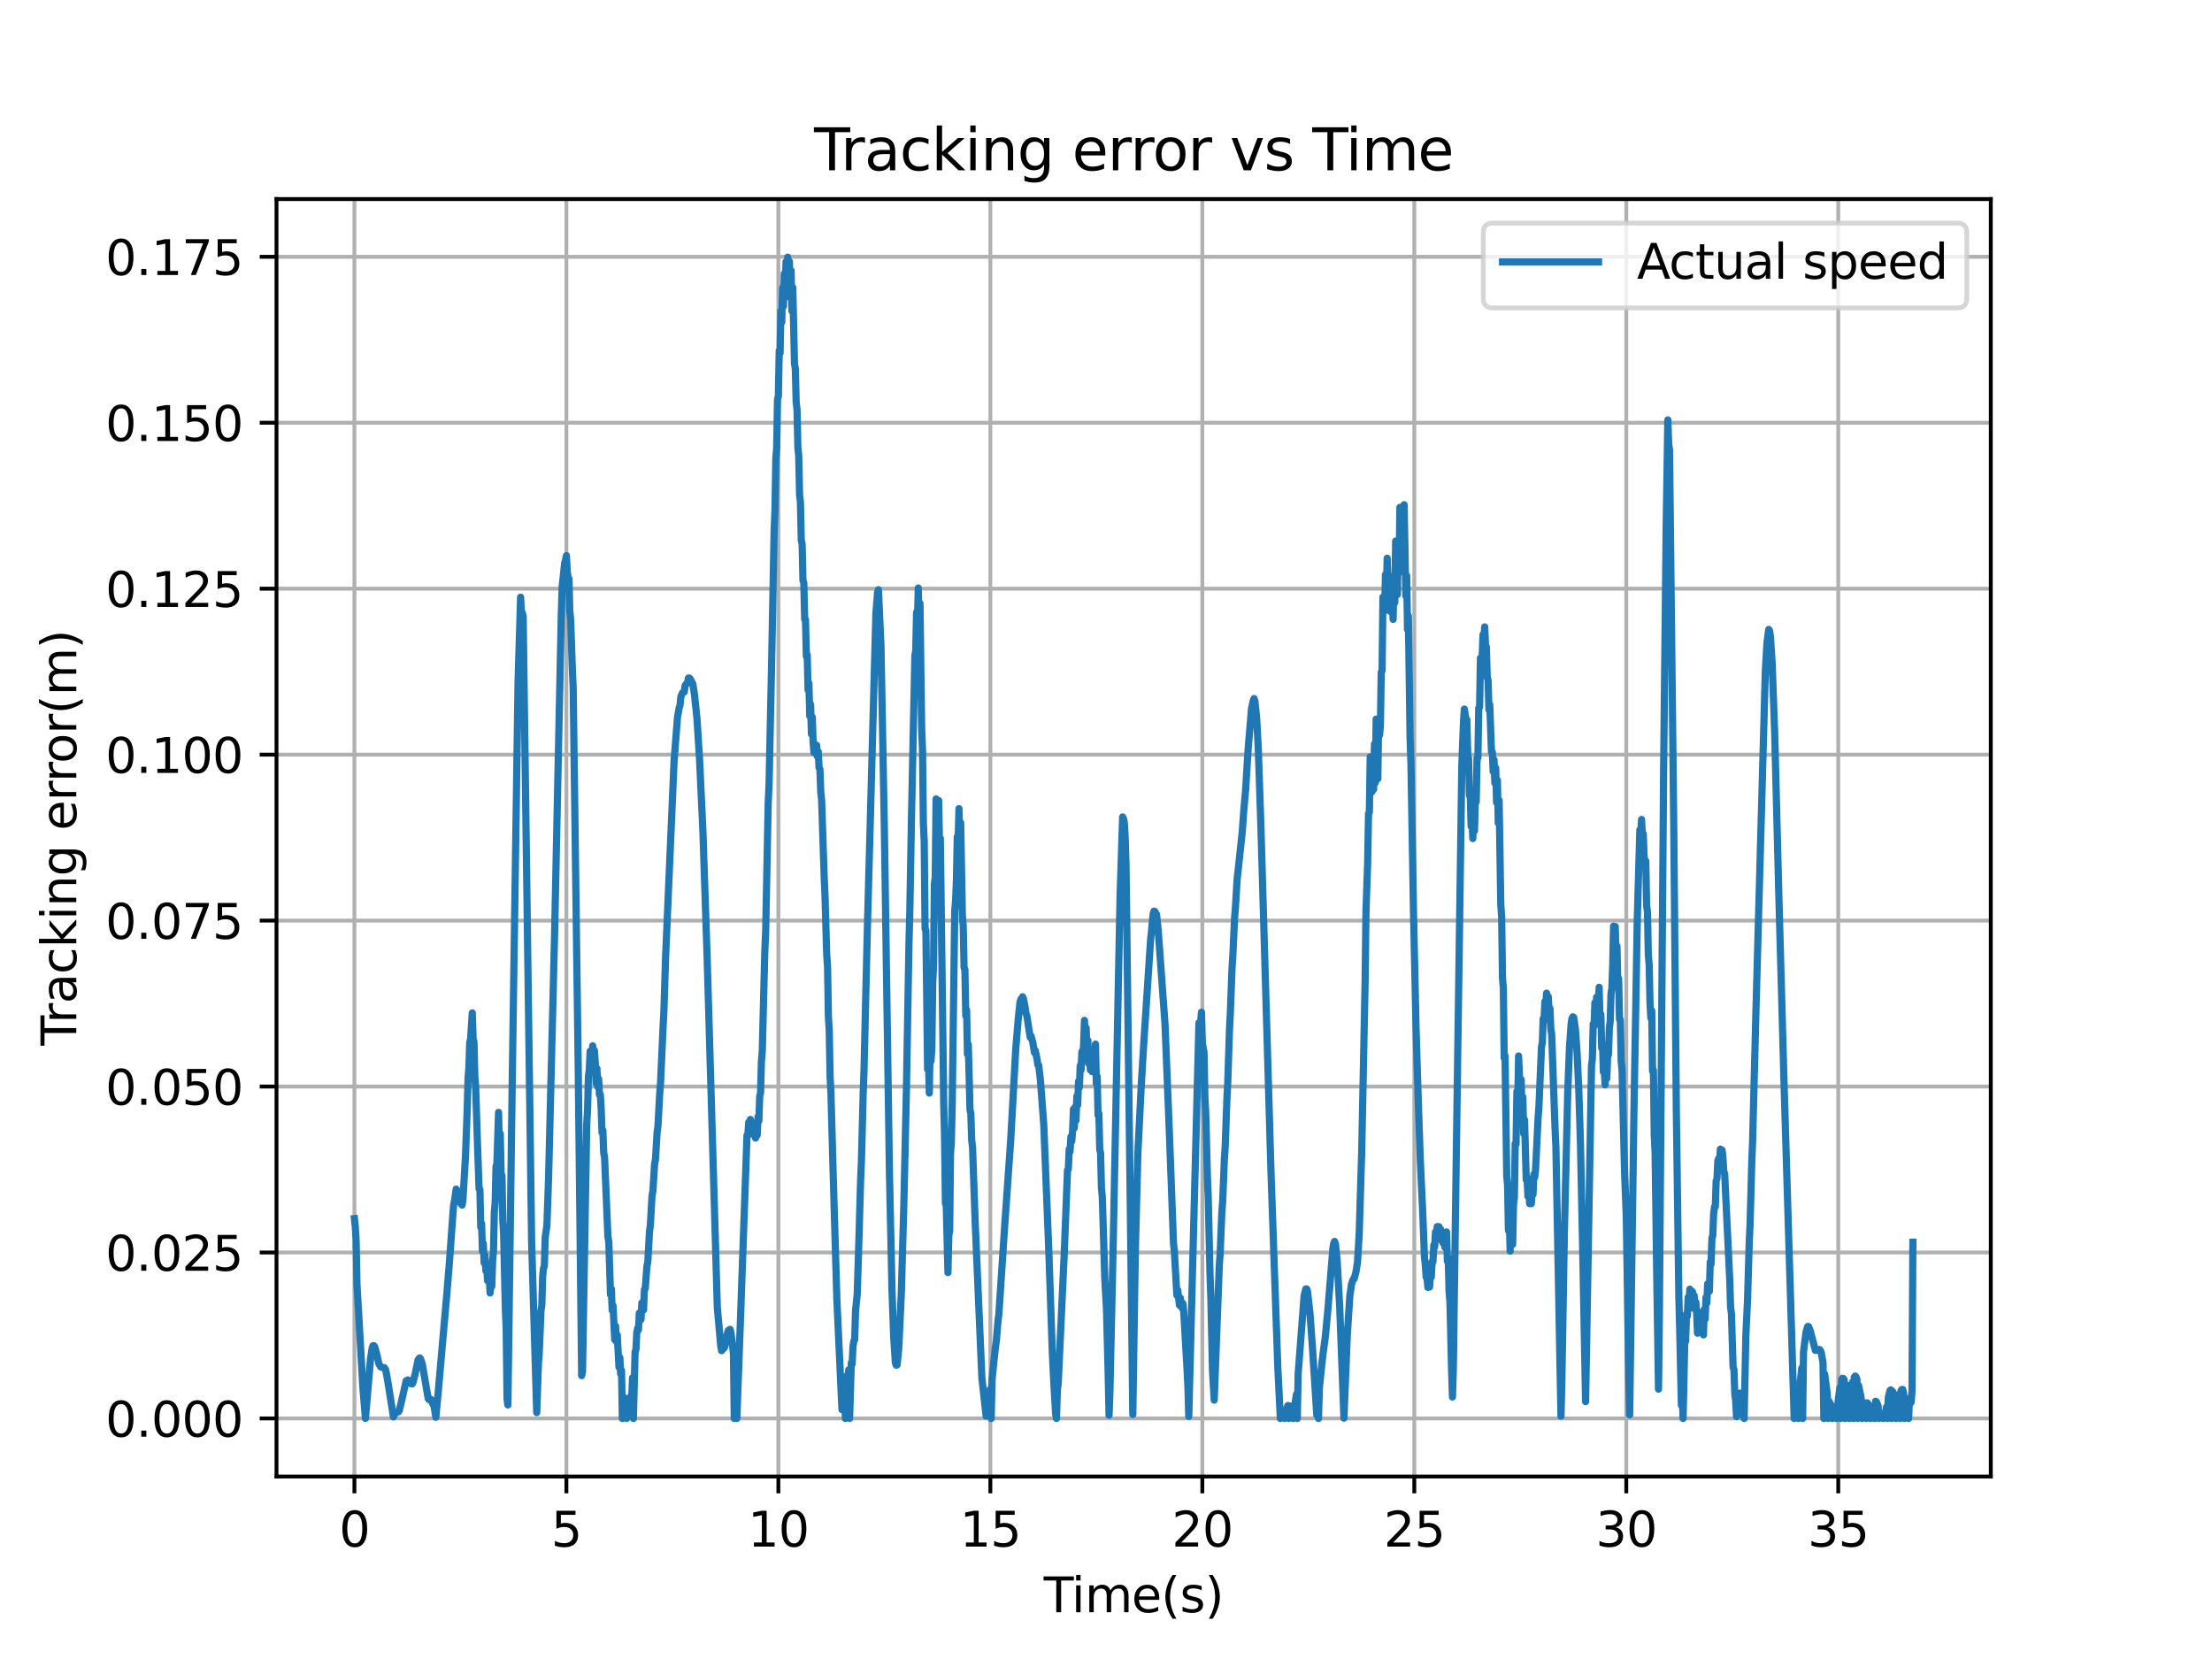 <?xml version="1.0" encoding="utf-8" standalone="no"?>
<!DOCTYPE svg PUBLIC "-//W3C//DTD SVG 1.1//EN"
  "http://www.w3.org/Graphics/SVG/1.1/DTD/svg11.dtd">
<svg xmlns:xlink="http://www.w3.org/1999/xlink" width="460.8pt" height="345.6pt" viewBox="0 0 460.8 345.6" xmlns="http://www.w3.org/2000/svg" version="1.1">
 <defs>
  <style type="text/css">*{stroke-linejoin: round; stroke-linecap: butt}</style>
 </defs>
 <g id="figure_1">
  <g id="patch_1">
   <path d="M 0 345.6 
L 460.8 345.6 
L 460.8 0 
L 0 0 
z
" style="fill: #ffffff"/>
  </g>
  <g id="axes_1">
   <g id="patch_2">
    <path d="M 57.6 307.584 
L 414.72 307.584 
L 414.72 41.472 
L 57.6 41.472 
z
" style="fill: #ffffff"/>
   </g>
   <g id="matplotlib.axis_1">
    <g id="xtick_1">
     <g id="line2d_1">
      <path d="M 73.833 307.584 
L 73.833 41.472 
" clip-path="url(#p8f64f36507)" style="fill: none; stroke: #b0b0b0; stroke-width: 0.8; stroke-linecap: square"/>
     </g>
     <g id="line2d_2">
      <defs>
       <path id="me28d2c5dbc" d="M 0 0 
L 0 3.5 
" style="stroke: #000000; stroke-width: 0.8"/>
      </defs>
      <g>
       <use xlink:href="#me28d2c5dbc" x="73.833" y="307.584" style="stroke: #000000; stroke-width: 0.8"/>
      </g>
     </g>
     <g id="text_1">
      <!-- 0 -->
      <g transform="translate(70.651 322.182) scale(0.1 -0.1)">
       <defs>
        <path id="DejaVuSans-30" d="M 2034 4250 
Q 1547 4250 1301 3770 
Q 1056 3291 1056 2328 
Q 1056 1369 1301 889 
Q 1547 409 2034 409 
Q 2525 409 2770 889 
Q 3016 1369 3016 2328 
Q 3016 3291 2770 3770 
Q 2525 4250 2034 4250 
z
M 2034 4750 
Q 2819 4750 3233 4129 
Q 3647 3509 3647 2328 
Q 3647 1150 3233 529 
Q 2819 -91 2034 -91 
Q 1250 -91 836 529 
Q 422 1150 422 2328 
Q 422 3509 836 4129 
Q 1250 4750 2034 4750 
z
" transform="scale(0.016)"/>
       </defs>
       <use xlink:href="#DejaVuSans-30"/>
      </g>
     </g>
    </g>
    <g id="xtick_2">
     <g id="line2d_3">
      <path d="M 117.991 307.584 
L 117.991 41.472 
" clip-path="url(#p8f64f36507)" style="fill: none; stroke: #b0b0b0; stroke-width: 0.8; stroke-linecap: square"/>
     </g>
     <g id="line2d_4">
      <g>
       <use xlink:href="#me28d2c5dbc" x="117.991" y="307.584" style="stroke: #000000; stroke-width: 0.8"/>
      </g>
     </g>
     <g id="text_2">
      <!-- 5 -->
      <g transform="translate(114.81 322.182) scale(0.1 -0.1)">
       <defs>
        <path id="DejaVuSans-35" d="M 691 4666 
L 3169 4666 
L 3169 4134 
L 1269 4134 
L 1269 2991 
Q 1406 3038 1543 3061 
Q 1681 3084 1819 3084 
Q 2600 3084 3056 2656 
Q 3513 2228 3513 1497 
Q 3513 744 3044 326 
Q 2575 -91 1722 -91 
Q 1428 -91 1123 -41 
Q 819 9 494 109 
L 494 744 
Q 775 591 1075 516 
Q 1375 441 1709 441 
Q 2250 441 2565 725 
Q 2881 1009 2881 1497 
Q 2881 1984 2565 2268 
Q 2250 2553 1709 2553 
Q 1456 2553 1204 2497 
Q 953 2441 691 2322 
L 691 4666 
z
" transform="scale(0.016)"/>
       </defs>
       <use xlink:href="#DejaVuSans-35"/>
      </g>
     </g>
    </g>
    <g id="xtick_3">
     <g id="line2d_5">
      <path d="M 162.15 307.584 
L 162.15 41.472 
" clip-path="url(#p8f64f36507)" style="fill: none; stroke: #b0b0b0; stroke-width: 0.8; stroke-linecap: square"/>
     </g>
     <g id="line2d_6">
      <g>
       <use xlink:href="#me28d2c5dbc" x="162.15" y="307.584" style="stroke: #000000; stroke-width: 0.8"/>
      </g>
     </g>
     <g id="text_3">
      <!-- 10 -->
      <g transform="translate(155.788 322.182) scale(0.1 -0.1)">
       <defs>
        <path id="DejaVuSans-31" d="M 794 531 
L 1825 531 
L 1825 4091 
L 703 3866 
L 703 4441 
L 1819 4666 
L 2450 4666 
L 2450 531 
L 3481 531 
L 3481 0 
L 794 0 
L 794 531 
z
" transform="scale(0.016)"/>
       </defs>
       <use xlink:href="#DejaVuSans-31"/>
       <use xlink:href="#DejaVuSans-30" x="63.623"/>
      </g>
     </g>
    </g>
    <g id="xtick_4">
     <g id="line2d_7">
      <path d="M 206.309 307.584 
L 206.309 41.472 
" clip-path="url(#p8f64f36507)" style="fill: none; stroke: #b0b0b0; stroke-width: 0.8; stroke-linecap: square"/>
     </g>
     <g id="line2d_8">
      <g>
       <use xlink:href="#me28d2c5dbc" x="206.309" y="307.584" style="stroke: #000000; stroke-width: 0.8"/>
      </g>
     </g>
     <g id="text_4">
      <!-- 15 -->
      <g transform="translate(199.946 322.182) scale(0.1 -0.1)">
       <use xlink:href="#DejaVuSans-31"/>
       <use xlink:href="#DejaVuSans-35" x="63.623"/>
      </g>
     </g>
    </g>
    <g id="xtick_5">
     <g id="line2d_9">
      <path d="M 250.467 307.584 
L 250.467 41.472 
" clip-path="url(#p8f64f36507)" style="fill: none; stroke: #b0b0b0; stroke-width: 0.8; stroke-linecap: square"/>
     </g>
     <g id="line2d_10">
      <g>
       <use xlink:href="#me28d2c5dbc" x="250.467" y="307.584" style="stroke: #000000; stroke-width: 0.8"/>
      </g>
     </g>
     <g id="text_5">
      <!-- 20 -->
      <g transform="translate(244.105 322.182) scale(0.1 -0.1)">
       <defs>
        <path id="DejaVuSans-32" d="M 1228 531 
L 3431 531 
L 3431 0 
L 469 0 
L 469 531 
Q 828 903 1448 1529 
Q 2069 2156 2228 2338 
Q 2531 2678 2651 2914 
Q 2772 3150 2772 3378 
Q 2772 3750 2511 3984 
Q 2250 4219 1831 4219 
Q 1534 4219 1204 4116 
Q 875 4013 500 3803 
L 500 4441 
Q 881 4594 1212 4672 
Q 1544 4750 1819 4750 
Q 2544 4750 2975 4387 
Q 3406 4025 3406 3419 
Q 3406 3131 3298 2873 
Q 3191 2616 2906 2266 
Q 2828 2175 2409 1742 
Q 1991 1309 1228 531 
z
" transform="scale(0.016)"/>
       </defs>
       <use xlink:href="#DejaVuSans-32"/>
       <use xlink:href="#DejaVuSans-30" x="63.623"/>
      </g>
     </g>
    </g>
    <g id="xtick_6">
     <g id="line2d_11">
      <path d="M 294.626 307.584 
L 294.626 41.472 
" clip-path="url(#p8f64f36507)" style="fill: none; stroke: #b0b0b0; stroke-width: 0.8; stroke-linecap: square"/>
     </g>
     <g id="line2d_12">
      <g>
       <use xlink:href="#me28d2c5dbc" x="294.626" y="307.584" style="stroke: #000000; stroke-width: 0.8"/>
      </g>
     </g>
     <g id="text_6">
      <!-- 25 -->
      <g transform="translate(288.264 322.182) scale(0.1 -0.1)">
       <use xlink:href="#DejaVuSans-32"/>
       <use xlink:href="#DejaVuSans-35" x="63.623"/>
      </g>
     </g>
    </g>
    <g id="xtick_7">
     <g id="line2d_13">
      <path d="M 338.785 307.584 
L 338.785 41.472 
" clip-path="url(#p8f64f36507)" style="fill: none; stroke: #b0b0b0; stroke-width: 0.8; stroke-linecap: square"/>
     </g>
     <g id="line2d_14">
      <g>
       <use xlink:href="#me28d2c5dbc" x="338.785" y="307.584" style="stroke: #000000; stroke-width: 0.8"/>
      </g>
     </g>
     <g id="text_7">
      <!-- 30 -->
      <g transform="translate(332.422 322.182) scale(0.1 -0.1)">
       <defs>
        <path id="DejaVuSans-33" d="M 2597 2516 
Q 3050 2419 3304 2112 
Q 3559 1806 3559 1356 
Q 3559 666 3084 287 
Q 2609 -91 1734 -91 
Q 1441 -91 1130 -33 
Q 819 25 488 141 
L 488 750 
Q 750 597 1062 519 
Q 1375 441 1716 441 
Q 2309 441 2620 675 
Q 2931 909 2931 1356 
Q 2931 1769 2642 2001 
Q 2353 2234 1838 2234 
L 1294 2234 
L 1294 2753 
L 1863 2753 
Q 2328 2753 2575 2939 
Q 2822 3125 2822 3475 
Q 2822 3834 2567 4026 
Q 2313 4219 1838 4219 
Q 1578 4219 1281 4162 
Q 984 4106 628 3988 
L 628 4550 
Q 988 4650 1302 4700 
Q 1616 4750 1894 4750 
Q 2613 4750 3031 4423 
Q 3450 4097 3450 3541 
Q 3450 3153 3228 2886 
Q 3006 2619 2597 2516 
z
" transform="scale(0.016)"/>
       </defs>
       <use xlink:href="#DejaVuSans-33"/>
       <use xlink:href="#DejaVuSans-30" x="63.623"/>
      </g>
     </g>
    </g>
    <g id="xtick_8">
     <g id="line2d_15">
      <path d="M 382.943 307.584 
L 382.943 41.472 
" clip-path="url(#p8f64f36507)" style="fill: none; stroke: #b0b0b0; stroke-width: 0.8; stroke-linecap: square"/>
     </g>
     <g id="line2d_16">
      <g>
       <use xlink:href="#me28d2c5dbc" x="382.943" y="307.584" style="stroke: #000000; stroke-width: 0.8"/>
      </g>
     </g>
     <g id="text_8">
      <!-- 35 -->
      <g transform="translate(376.581 322.182) scale(0.1 -0.1)">
       <use xlink:href="#DejaVuSans-33"/>
       <use xlink:href="#DejaVuSans-35" x="63.623"/>
      </g>
     </g>
    </g>
    <g id="text_9">
     <!-- Time(s) -->
     <g transform="translate(217.42 335.861) scale(0.1 -0.1)">
      <defs>
       <path id="DejaVuSans-54" d="M -19 4666 
L 3928 4666 
L 3928 4134 
L 2272 4134 
L 2272 0 
L 1638 0 
L 1638 4134 
L -19 4134 
L -19 4666 
z
" transform="scale(0.016)"/>
       <path id="DejaVuSans-69" d="M 603 3500 
L 1178 3500 
L 1178 0 
L 603 0 
L 603 3500 
z
M 603 4863 
L 1178 4863 
L 1178 4134 
L 603 4134 
L 603 4863 
z
" transform="scale(0.016)"/>
       <path id="DejaVuSans-6d" d="M 3328 2828 
Q 3544 3216 3844 3400 
Q 4144 3584 4550 3584 
Q 5097 3584 5394 3201 
Q 5691 2819 5691 2113 
L 5691 0 
L 5113 0 
L 5113 2094 
Q 5113 2597 4934 2840 
Q 4756 3084 4391 3084 
Q 3944 3084 3684 2787 
Q 3425 2491 3425 1978 
L 3425 0 
L 2847 0 
L 2847 2094 
Q 2847 2600 2669 2842 
Q 2491 3084 2119 3084 
Q 1678 3084 1418 2786 
Q 1159 2488 1159 1978 
L 1159 0 
L 581 0 
L 581 3500 
L 1159 3500 
L 1159 2956 
Q 1356 3278 1631 3431 
Q 1906 3584 2284 3584 
Q 2666 3584 2933 3390 
Q 3200 3197 3328 2828 
z
" transform="scale(0.016)"/>
       <path id="DejaVuSans-65" d="M 3597 1894 
L 3597 1613 
L 953 1613 
Q 991 1019 1311 708 
Q 1631 397 2203 397 
Q 2534 397 2845 478 
Q 3156 559 3463 722 
L 3463 178 
Q 3153 47 2828 -22 
Q 2503 -91 2169 -91 
Q 1331 -91 842 396 
Q 353 884 353 1716 
Q 353 2575 817 3079 
Q 1281 3584 2069 3584 
Q 2775 3584 3186 3129 
Q 3597 2675 3597 1894 
z
M 3022 2063 
Q 3016 2534 2758 2815 
Q 2500 3097 2075 3097 
Q 1594 3097 1305 2825 
Q 1016 2553 972 2059 
L 3022 2063 
z
" transform="scale(0.016)"/>
       <path id="DejaVuSans-28" d="M 1984 4856 
Q 1566 4138 1362 3434 
Q 1159 2731 1159 2009 
Q 1159 1288 1364 580 
Q 1569 -128 1984 -844 
L 1484 -844 
Q 1016 -109 783 600 
Q 550 1309 550 2009 
Q 550 2706 781 3412 
Q 1013 4119 1484 4856 
L 1984 4856 
z
" transform="scale(0.016)"/>
       <path id="DejaVuSans-73" d="M 2834 3397 
L 2834 2853 
Q 2591 2978 2328 3040 
Q 2066 3103 1784 3103 
Q 1356 3103 1142 2972 
Q 928 2841 928 2578 
Q 928 2378 1081 2264 
Q 1234 2150 1697 2047 
L 1894 2003 
Q 2506 1872 2764 1633 
Q 3022 1394 3022 966 
Q 3022 478 2636 193 
Q 2250 -91 1575 -91 
Q 1294 -91 989 -36 
Q 684 19 347 128 
L 347 722 
Q 666 556 975 473 
Q 1284 391 1588 391 
Q 1994 391 2212 530 
Q 2431 669 2431 922 
Q 2431 1156 2273 1281 
Q 2116 1406 1581 1522 
L 1381 1569 
Q 847 1681 609 1914 
Q 372 2147 372 2553 
Q 372 3047 722 3315 
Q 1072 3584 1716 3584 
Q 2034 3584 2315 3537 
Q 2597 3491 2834 3397 
z
" transform="scale(0.016)"/>
       <path id="DejaVuSans-29" d="M 513 4856 
L 1013 4856 
Q 1481 4119 1714 3412 
Q 1947 2706 1947 2009 
Q 1947 1309 1714 600 
Q 1481 -109 1013 -844 
L 513 -844 
Q 928 -128 1133 580 
Q 1338 1288 1338 2009 
Q 1338 2731 1133 3434 
Q 928 4138 513 4856 
z
" transform="scale(0.016)"/>
      </defs>
      <use xlink:href="#DejaVuSans-54"/>
      <use xlink:href="#DejaVuSans-69" x="57.959"/>
      <use xlink:href="#DejaVuSans-6d" x="85.742"/>
      <use xlink:href="#DejaVuSans-65" x="183.154"/>
      <use xlink:href="#DejaVuSans-28" x="244.678"/>
      <use xlink:href="#DejaVuSans-73" x="283.691"/>
      <use xlink:href="#DejaVuSans-29" x="335.791"/>
     </g>
    </g>
   </g>
   <g id="matplotlib.axis_2">
    <g id="ytick_1">
     <g id="line2d_17">
      <path d="M 57.6 295.488 
L 414.72 295.488 
" clip-path="url(#p8f64f36507)" style="fill: none; stroke: #b0b0b0; stroke-width: 0.8; stroke-linecap: square"/>
     </g>
     <g id="line2d_18">
      <defs>
       <path id="m14ece8281f" d="M 0 0 
L -3.5 0 
" style="stroke: #000000; stroke-width: 0.8"/>
      </defs>
      <g>
       <use xlink:href="#m14ece8281f" x="57.6" y="295.488" style="stroke: #000000; stroke-width: 0.8"/>
      </g>
     </g>
     <g id="text_10">
      <!-- 0.000 -->
      <g transform="translate(21.972 299.287) scale(0.1 -0.1)">
       <defs>
        <path id="DejaVuSans-2e" d="M 684 794 
L 1344 794 
L 1344 0 
L 684 0 
L 684 794 
z
" transform="scale(0.016)"/>
       </defs>
       <use xlink:href="#DejaVuSans-30"/>
       <use xlink:href="#DejaVuSans-2e" x="63.623"/>
       <use xlink:href="#DejaVuSans-30" x="95.41"/>
       <use xlink:href="#DejaVuSans-30" x="159.033"/>
       <use xlink:href="#DejaVuSans-30" x="222.656"/>
      </g>
     </g>
    </g>
    <g id="ytick_2">
     <g id="line2d_19">
      <path d="M 57.6 260.917 
L 414.72 260.917 
" clip-path="url(#p8f64f36507)" style="fill: none; stroke: #b0b0b0; stroke-width: 0.8; stroke-linecap: square"/>
     </g>
     <g id="line2d_20">
      <g>
       <use xlink:href="#m14ece8281f" x="57.6" y="260.917" style="stroke: #000000; stroke-width: 0.8"/>
      </g>
     </g>
     <g id="text_11">
      <!-- 0.025 -->
      <g transform="translate(21.972 264.716) scale(0.1 -0.1)">
       <use xlink:href="#DejaVuSans-30"/>
       <use xlink:href="#DejaVuSans-2e" x="63.623"/>
       <use xlink:href="#DejaVuSans-30" x="95.41"/>
       <use xlink:href="#DejaVuSans-32" x="159.033"/>
       <use xlink:href="#DejaVuSans-35" x="222.656"/>
      </g>
     </g>
    </g>
    <g id="ytick_3">
     <g id="line2d_21">
      <path d="M 57.6 226.346 
L 414.72 226.346 
" clip-path="url(#p8f64f36507)" style="fill: none; stroke: #b0b0b0; stroke-width: 0.8; stroke-linecap: square"/>
     </g>
     <g id="line2d_22">
      <g>
       <use xlink:href="#m14ece8281f" x="57.6" y="226.346" style="stroke: #000000; stroke-width: 0.8"/>
      </g>
     </g>
     <g id="text_12">
      <!-- 0.050 -->
      <g transform="translate(21.972 230.145) scale(0.1 -0.1)">
       <use xlink:href="#DejaVuSans-30"/>
       <use xlink:href="#DejaVuSans-2e" x="63.623"/>
       <use xlink:href="#DejaVuSans-30" x="95.41"/>
       <use xlink:href="#DejaVuSans-35" x="159.033"/>
       <use xlink:href="#DejaVuSans-30" x="222.656"/>
      </g>
     </g>
    </g>
    <g id="ytick_4">
     <g id="line2d_23">
      <path d="M 57.6 191.775 
L 414.72 191.775 
" clip-path="url(#p8f64f36507)" style="fill: none; stroke: #b0b0b0; stroke-width: 0.8; stroke-linecap: square"/>
     </g>
     <g id="line2d_24">
      <g>
       <use xlink:href="#m14ece8281f" x="57.6" y="191.775" style="stroke: #000000; stroke-width: 0.8"/>
      </g>
     </g>
     <g id="text_13">
      <!-- 0.075 -->
      <g transform="translate(21.972 195.575) scale(0.1 -0.1)">
       <defs>
        <path id="DejaVuSans-37" d="M 525 4666 
L 3525 4666 
L 3525 4397 
L 1831 0 
L 1172 0 
L 2766 4134 
L 525 4134 
L 525 4666 
z
" transform="scale(0.016)"/>
       </defs>
       <use xlink:href="#DejaVuSans-30"/>
       <use xlink:href="#DejaVuSans-2e" x="63.623"/>
       <use xlink:href="#DejaVuSans-30" x="95.41"/>
       <use xlink:href="#DejaVuSans-37" x="159.033"/>
       <use xlink:href="#DejaVuSans-35" x="222.656"/>
      </g>
     </g>
    </g>
    <g id="ytick_5">
     <g id="line2d_25">
      <path d="M 57.6 157.205 
L 414.72 157.205 
" clip-path="url(#p8f64f36507)" style="fill: none; stroke: #b0b0b0; stroke-width: 0.8; stroke-linecap: square"/>
     </g>
     <g id="line2d_26">
      <g>
       <use xlink:href="#m14ece8281f" x="57.6" y="157.205" style="stroke: #000000; stroke-width: 0.8"/>
      </g>
     </g>
     <g id="text_14">
      <!-- 0.100 -->
      <g transform="translate(21.972 161.004) scale(0.1 -0.1)">
       <use xlink:href="#DejaVuSans-30"/>
       <use xlink:href="#DejaVuSans-2e" x="63.623"/>
       <use xlink:href="#DejaVuSans-31" x="95.41"/>
       <use xlink:href="#DejaVuSans-30" x="159.033"/>
       <use xlink:href="#DejaVuSans-30" x="222.656"/>
      </g>
     </g>
    </g>
    <g id="ytick_6">
     <g id="line2d_27">
      <path d="M 57.6 122.634 
L 414.72 122.634 
" clip-path="url(#p8f64f36507)" style="fill: none; stroke: #b0b0b0; stroke-width: 0.8; stroke-linecap: square"/>
     </g>
     <g id="line2d_28">
      <g>
       <use xlink:href="#m14ece8281f" x="57.6" y="122.634" style="stroke: #000000; stroke-width: 0.8"/>
      </g>
     </g>
     <g id="text_15">
      <!-- 0.125 -->
      <g transform="translate(21.972 126.433) scale(0.1 -0.1)">
       <use xlink:href="#DejaVuSans-30"/>
       <use xlink:href="#DejaVuSans-2e" x="63.623"/>
       <use xlink:href="#DejaVuSans-31" x="95.41"/>
       <use xlink:href="#DejaVuSans-32" x="159.033"/>
       <use xlink:href="#DejaVuSans-35" x="222.656"/>
      </g>
     </g>
    </g>
    <g id="ytick_7">
     <g id="line2d_29">
      <path d="M 57.6 88.063 
L 414.72 88.063 
" clip-path="url(#p8f64f36507)" style="fill: none; stroke: #b0b0b0; stroke-width: 0.8; stroke-linecap: square"/>
     </g>
     <g id="line2d_30">
      <g>
       <use xlink:href="#m14ece8281f" x="57.6" y="88.063" style="stroke: #000000; stroke-width: 0.8"/>
      </g>
     </g>
     <g id="text_16">
      <!-- 0.150 -->
      <g transform="translate(21.972 91.862) scale(0.1 -0.1)">
       <use xlink:href="#DejaVuSans-30"/>
       <use xlink:href="#DejaVuSans-2e" x="63.623"/>
       <use xlink:href="#DejaVuSans-31" x="95.41"/>
       <use xlink:href="#DejaVuSans-35" x="159.033"/>
       <use xlink:href="#DejaVuSans-30" x="222.656"/>
      </g>
     </g>
    </g>
    <g id="ytick_8">
     <g id="line2d_31">
      <path d="M 57.6 53.492 
L 414.72 53.492 
" clip-path="url(#p8f64f36507)" style="fill: none; stroke: #b0b0b0; stroke-width: 0.8; stroke-linecap: square"/>
     </g>
     <g id="line2d_32">
      <g>
       <use xlink:href="#m14ece8281f" x="57.6" y="53.492" style="stroke: #000000; stroke-width: 0.8"/>
      </g>
     </g>
     <g id="text_17">
      <!-- 0.175 -->
      <g transform="translate(21.972 57.291) scale(0.1 -0.1)">
       <use xlink:href="#DejaVuSans-30"/>
       <use xlink:href="#DejaVuSans-2e" x="63.623"/>
       <use xlink:href="#DejaVuSans-31" x="95.41"/>
       <use xlink:href="#DejaVuSans-37" x="159.033"/>
       <use xlink:href="#DejaVuSans-35" x="222.656"/>
      </g>
     </g>
    </g>
    <g id="text_18">
     <!-- Tracking error(m) -->
     <g transform="translate(15.892 217.804) rotate(-90) scale(0.1 -0.1)">
      <defs>
       <path id="DejaVuSans-72" d="M 2631 2963 
Q 2534 3019 2420 3045 
Q 2306 3072 2169 3072 
Q 1681 3072 1420 2755 
Q 1159 2438 1159 1844 
L 1159 0 
L 581 0 
L 581 3500 
L 1159 3500 
L 1159 2956 
Q 1341 3275 1631 3429 
Q 1922 3584 2338 3584 
Q 2397 3584 2469 3576 
Q 2541 3569 2628 3553 
L 2631 2963 
z
" transform="scale(0.016)"/>
       <path id="DejaVuSans-61" d="M 2194 1759 
Q 1497 1759 1228 1600 
Q 959 1441 959 1056 
Q 959 750 1161 570 
Q 1363 391 1709 391 
Q 2188 391 2477 730 
Q 2766 1069 2766 1631 
L 2766 1759 
L 2194 1759 
z
M 3341 1997 
L 3341 0 
L 2766 0 
L 2766 531 
Q 2569 213 2275 61 
Q 1981 -91 1556 -91 
Q 1019 -91 701 211 
Q 384 513 384 1019 
Q 384 1609 779 1909 
Q 1175 2209 1959 2209 
L 2766 2209 
L 2766 2266 
Q 2766 2663 2505 2880 
Q 2244 3097 1772 3097 
Q 1472 3097 1187 3025 
Q 903 2953 641 2809 
L 641 3341 
Q 956 3463 1253 3523 
Q 1550 3584 1831 3584 
Q 2591 3584 2966 3190 
Q 3341 2797 3341 1997 
z
" transform="scale(0.016)"/>
       <path id="DejaVuSans-63" d="M 3122 3366 
L 3122 2828 
Q 2878 2963 2633 3030 
Q 2388 3097 2138 3097 
Q 1578 3097 1268 2742 
Q 959 2388 959 1747 
Q 959 1106 1268 751 
Q 1578 397 2138 397 
Q 2388 397 2633 464 
Q 2878 531 3122 666 
L 3122 134 
Q 2881 22 2623 -34 
Q 2366 -91 2075 -91 
Q 1284 -91 818 406 
Q 353 903 353 1747 
Q 353 2603 823 3093 
Q 1294 3584 2113 3584 
Q 2378 3584 2631 3529 
Q 2884 3475 3122 3366 
z
" transform="scale(0.016)"/>
       <path id="DejaVuSans-6b" d="M 581 4863 
L 1159 4863 
L 1159 1991 
L 2875 3500 
L 3609 3500 
L 1753 1863 
L 3688 0 
L 2938 0 
L 1159 1709 
L 1159 0 
L 581 0 
L 581 4863 
z
" transform="scale(0.016)"/>
       <path id="DejaVuSans-6e" d="M 3513 2113 
L 3513 0 
L 2938 0 
L 2938 2094 
Q 2938 2591 2744 2837 
Q 2550 3084 2163 3084 
Q 1697 3084 1428 2787 
Q 1159 2491 1159 1978 
L 1159 0 
L 581 0 
L 581 3500 
L 1159 3500 
L 1159 2956 
Q 1366 3272 1645 3428 
Q 1925 3584 2291 3584 
Q 2894 3584 3203 3211 
Q 3513 2838 3513 2113 
z
" transform="scale(0.016)"/>
       <path id="DejaVuSans-67" d="M 2906 1791 
Q 2906 2416 2648 2759 
Q 2391 3103 1925 3103 
Q 1463 3103 1205 2759 
Q 947 2416 947 1791 
Q 947 1169 1205 825 
Q 1463 481 1925 481 
Q 2391 481 2648 825 
Q 2906 1169 2906 1791 
z
M 3481 434 
Q 3481 -459 3084 -895 
Q 2688 -1331 1869 -1331 
Q 1566 -1331 1297 -1286 
Q 1028 -1241 775 -1147 
L 775 -588 
Q 1028 -725 1275 -790 
Q 1522 -856 1778 -856 
Q 2344 -856 2625 -561 
Q 2906 -266 2906 331 
L 2906 616 
Q 2728 306 2450 153 
Q 2172 0 1784 0 
Q 1141 0 747 490 
Q 353 981 353 1791 
Q 353 2603 747 3093 
Q 1141 3584 1784 3584 
Q 2172 3584 2450 3431 
Q 2728 3278 2906 2969 
L 2906 3500 
L 3481 3500 
L 3481 434 
z
" transform="scale(0.016)"/>
       <path id="DejaVuSans-20" transform="scale(0.016)"/>
       <path id="DejaVuSans-6f" d="M 1959 3097 
Q 1497 3097 1228 2736 
Q 959 2375 959 1747 
Q 959 1119 1226 758 
Q 1494 397 1959 397 
Q 2419 397 2687 759 
Q 2956 1122 2956 1747 
Q 2956 2369 2687 2733 
Q 2419 3097 1959 3097 
z
M 1959 3584 
Q 2709 3584 3137 3096 
Q 3566 2609 3566 1747 
Q 3566 888 3137 398 
Q 2709 -91 1959 -91 
Q 1206 -91 779 398 
Q 353 888 353 1747 
Q 353 2609 779 3096 
Q 1206 3584 1959 3584 
z
" transform="scale(0.016)"/>
      </defs>
      <use xlink:href="#DejaVuSans-54"/>
      <use xlink:href="#DejaVuSans-72" x="46.334"/>
      <use xlink:href="#DejaVuSans-61" x="87.447"/>
      <use xlink:href="#DejaVuSans-63" x="148.727"/>
      <use xlink:href="#DejaVuSans-6b" x="203.707"/>
      <use xlink:href="#DejaVuSans-69" x="261.617"/>
      <use xlink:href="#DejaVuSans-6e" x="289.4"/>
      <use xlink:href="#DejaVuSans-67" x="352.779"/>
      <use xlink:href="#DejaVuSans-20" x="416.256"/>
      <use xlink:href="#DejaVuSans-65" x="448.043"/>
      <use xlink:href="#DejaVuSans-72" x="509.566"/>
      <use xlink:href="#DejaVuSans-72" x="548.93"/>
      <use xlink:href="#DejaVuSans-6f" x="587.793"/>
      <use xlink:href="#DejaVuSans-72" x="648.975"/>
      <use xlink:href="#DejaVuSans-28" x="690.088"/>
      <use xlink:href="#DejaVuSans-6d" x="729.102"/>
      <use xlink:href="#DejaVuSans-29" x="826.514"/>
     </g>
    </g>
   </g>
   <g id="line2d_33">
    <path d="M 73.833 253.862 
L 74.009 255.51 
L 74.009 255.51 
L 74.186 258.385 
L 74.186 258.385 
L 74.363 267.542 
L 74.363 267.542 
L 75.599 289.126 
L 75.599 289.126 
L 76.129 295.476 
L 76.129 295.476 
L 77.189 283.094 
L 77.189 283.094 
L 77.542 280.75 
L 77.542 280.75 
L 77.719 280.331 
L 77.895 280.328 
L 77.895 280.328 
L 78.072 280.596 
L 78.072 280.596 
L 78.425 281.892 
L 78.425 281.892 
L 78.955 284.182 
L 78.955 284.182 
L 79.308 284.741 
L 79.308 284.741 
L 79.662 284.872 
L 79.662 284.872 
L 80.015 284.875 
L 80.015 284.875 
L 80.192 285.06 
L 80.192 285.06 
L 80.368 285.491 
L 80.368 285.491 
L 80.721 287.368 
L 80.721 287.368 
L 81.958 295.159 
L 81.958 295.159 
L 82.311 294.42 
L 82.311 294.42 
L 82.664 294.209 
L 82.664 294.209 
L 83.018 294.097 
L 83.018 294.097 
L 83.194 293.786 
L 83.194 293.786 
L 83.548 292.325 
L 83.548 292.325 
L 84.607 287.651 
L 84.607 287.651 
L 84.961 287.461 
L 84.961 287.461 
L 85.314 287.728 
L 85.314 287.728 
L 85.667 288.27 
L 85.667 288.27 
L 85.844 288.301 
L 85.844 288.301 
L 86.021 288.066 
L 86.021 288.066 
L 86.55 285.949 
L 86.55 285.949 
L 87.08 283.3 
L 87.08 283.3 
L 87.434 282.872 
L 87.434 282.872 
L 87.61 283.08 
L 87.61 283.08 
L 87.964 284.12 
L 87.964 284.12 
L 89.2 291.36 
L 89.2 291.36 
L 89.377 291.57 
L 89.377 291.57 
L 89.73 291.481 
L 89.73 291.481 
L 90.436 293.028 
L 90.436 293.028 
L 90.79 295.229 
L 90.79 295.229 
L 91.32 289.664 
L 91.32 289.664 
L 93.086 269.514 
L 93.086 269.514 
L 93.616 263.031 
L 93.616 263.031 
L 94.322 253.277 
L 94.322 253.277 
L 94.499 251.022 
L 94.499 251.022 
L 94.676 250.207 
L 94.676 250.207 
L 95.029 247.707 
L 95.029 247.707 
L 95.382 248.35 
L 95.382 248.35 
L 95.559 248.597 
L 95.559 248.597 
L 95.912 250.603 
L 95.912 250.603 
L 96.265 251.034 
L 96.265 251.034 
L 96.442 249.911 
L 96.442 249.911 
L 96.972 240.789 
L 96.972 240.789 
L 97.325 231.246 
L 97.325 231.246 
L 97.502 224.645 
L 97.502 224.645 
L 97.678 222.411 
L 97.678 222.411 
L 97.855 217.2 
L 97.855 217.2 
L 98.032 216.452 
L 98.032 216.452 
L 98.385 210.997 
L 98.385 210.997 
L 98.562 216.59 
L 98.562 216.59 
L 98.738 216.978 
L 98.738 216.978 
L 98.915 224.25 
L 98.915 224.25 
L 99.091 226.508 
L 99.091 226.508 
L 99.445 237.564 
L 99.445 237.564 
L 99.798 247.645 
L 99.798 247.645 
L 99.975 247.806 
L 99.975 247.806 
L 100.151 255.658 
L 100.151 255.658 
L 100.328 254.909 
L 100.328 254.909 
L 100.505 260.663 
L 100.505 260.663 
L 100.681 259.064 
L 100.681 259.064 
L 100.858 263.102 
L 100.858 263.102 
L 101.034 261.472 
L 101.034 261.472 
L 101.211 264.723 
L 101.211 264.723 
L 101.388 263.878 
L 101.388 263.878 
L 101.564 266.782 
L 101.564 266.782 
L 101.741 266.855 
L 101.741 266.855 
L 101.918 265.615 
L 101.918 265.615 
L 102.094 269.355 
L 102.094 269.355 
L 102.271 267.596 
L 102.271 267.596 
L 102.448 267.988 
L 102.448 267.988 
L 102.624 262.581 
L 102.624 262.581 
L 102.801 260.618 
L 102.801 260.618 
L 102.977 252.496 
L 102.977 252.496 
L 103.154 250.46 
L 103.154 250.46 
L 103.331 242.931 
L 103.331 242.931 
L 103.507 242.548 
L 103.507 242.548 
L 103.861 231.734 
L 103.861 231.734 
L 104.037 239.064 
L 104.037 239.064 
L 104.214 236.171 
L 104.214 236.171 
L 104.391 244.673 
L 104.391 244.673 
L 104.567 244.858 
L 104.567 244.858 
L 104.744 254.188 
L 104.744 254.188 
L 104.92 257.192 
L 104.92 257.192 
L 105.274 272.649 
L 105.274 272.649 
L 105.45 276.917 
L 105.45 276.917 
L 105.627 291.413 
L 105.627 291.413 
L 105.804 292.674 
L 105.804 292.674 
L 106.687 226.826 
L 106.687 226.826 
L 107.923 141.933 
L 107.923 141.933 
L 108.453 124.408 
L 108.453 124.408 
L 108.63 127.742 
L 108.63 127.742 
L 108.806 127.651 
L 108.806 127.651 
L 108.983 128.404 
L 108.983 128.404 
L 110.749 258.68 
L 110.749 258.68 
L 111.809 294.267 
L 111.809 294.267 
L 112.162 284.024 
L 112.162 284.024 
L 112.339 281.845 
L 112.339 281.845 
L 112.692 273.089 
L 112.692 273.089 
L 112.869 271.93 
L 112.869 271.93 
L 113.046 265.909 
L 113.046 265.909 
L 113.222 264.179 
L 113.222 264.179 
L 113.399 263.753 
L 113.399 263.753 
L 113.576 257.753 
L 113.576 257.753 
L 113.929 255.329 
L 113.929 255.329 
L 114.282 245.288 
L 114.282 245.288 
L 115.519 195.197 
L 115.519 195.197 
L 116.932 127.909 
L 116.932 127.909 
L 117.108 122.175 
L 117.108 122.175 
L 117.638 117.282 
L 117.638 117.282 
L 117.815 116.717 
L 117.815 116.717 
L 117.991 115.744 
L 117.991 115.744 
L 118.168 119.106 
L 118.168 119.106 
L 118.345 120.341 
L 118.345 120.341 
L 118.521 120.51 
L 118.521 120.51 
L 118.698 127.226 
L 118.698 127.226 
L 118.875 129.009 
L 118.875 129.009 
L 119.228 139.311 
L 119.228 139.311 
L 119.404 143.292 
L 119.404 143.292 
L 120.464 223.35 
L 120.464 223.35 
L 121.171 286.567 
L 121.171 286.567 
L 121.347 285.768 
L 121.347 285.768 
L 122.231 234.06 
L 122.231 234.06 
L 122.407 231.094 
L 122.407 231.094 
L 122.584 224.143 
L 122.584 224.143 
L 122.761 222.889 
L 122.937 218.992 
L 122.937 218.992 
L 123.114 218.981 
L 123.114 218.981 
L 123.29 221.535 
L 123.29 221.535 
L 123.467 217.86 
L 123.467 217.86 
L 123.644 220.454 
L 123.644 220.454 
L 123.82 218.814 
L 123.82 218.814 
L 123.997 221.23 
L 123.997 221.23 
L 124.174 225.637 
L 124.174 225.637 
L 124.35 222.584 
L 124.35 222.584 
L 124.527 226.397 
L 124.527 226.397 
L 124.704 224.742 
L 124.704 224.742 
L 124.88 228.084 
L 124.88 228.084 
L 125.057 227.985 
L 125.057 227.985 
L 125.233 230.912 
L 125.233 230.912 
L 125.41 235.957 
L 125.41 235.957 
L 125.587 235.484 
L 125.587 235.484 
L 125.763 240.166 
L 125.763 240.166 
L 125.94 241.036 
L 125.94 241.036 
L 126.646 257.717 
L 126.646 257.717 
L 126.823 258.617 
L 126.823 258.617 
L 127.176 269.679 
L 127.176 269.679 
L 127.353 268.488 
L 127.353 268.488 
L 127.53 272.963 
L 127.53 272.963 
L 127.706 271.988 
L 127.706 271.988 
L 128.06 279.086 
L 128.06 279.086 
L 128.236 276.26 
L 128.236 276.26 
L 128.413 279.451 
L 128.413 279.451 
L 128.589 278.081 
L 128.589 278.081 
L 128.943 284.811 
L 128.943 284.811 
L 129.119 282.8 
L 129.119 282.8 
L 129.296 286.211 
L 129.296 286.211 
L 129.473 285.449 
L 129.473 285.449 
L 129.649 295.488 
L 129.649 295.488 
L 130.003 291.104 
L 130.003 291.104 
L 130.179 293.887 
L 130.179 293.887 
L 130.356 292.667 
L 130.356 292.667 
L 130.532 295.488 
L 130.532 295.488 
L 130.886 293.451 
L 130.886 293.451 
L 131.062 294.223 
L 131.062 294.223 
L 131.239 291.446 
L 131.239 291.446 
L 131.416 290.85 
L 131.416 290.85 
L 131.592 291.239 
L 131.592 291.239 
L 131.769 287.022 
L 131.769 287.022 
L 131.946 295.488 
L 131.946 295.488 
L 132.299 281.61 
L 132.299 281.61 
L 132.475 281.214 
L 132.475 281.214 
L 132.652 277.648 
L 132.652 277.648 
L 132.829 276.704 
L 132.829 276.704 
L 133.005 277.04 
L 133.005 277.04 
L 133.182 273.527 
L 133.359 273.555 
L 133.359 273.555 
L 133.535 274.863 
L 133.535 274.863 
L 133.712 271.414 
L 133.889 271.77 
L 133.889 271.77 
L 134.065 272.897 
L 134.065 272.897 
L 134.242 268.64 
L 134.242 268.64 
L 134.418 268.418 
L 134.418 268.418 
L 134.772 263.708 
L 134.772 263.708 
L 134.948 262.918 
L 135.302 256.521 
L 135.302 256.521 
L 135.478 255.256 
L 135.478 255.256 
L 135.832 249.019 
L 135.832 249.019 
L 136.008 248.172 
L 136.008 248.172 
L 136.361 242.531 
L 136.361 242.531 
L 136.538 241.596 
L 136.538 241.596 
L 136.891 235.878 
L 136.891 235.878 
L 137.068 234.555 
L 137.068 234.555 
L 137.421 227.919 
L 137.421 227.919 
L 137.598 225.698 
L 137.598 225.698 
L 138.128 214.022 
L 138.128 214.022 
L 138.304 210.683 
L 138.304 210.683 
L 138.658 199.277 
L 138.658 199.277 
L 140.424 158.558 
L 140.424 158.558 
L 141.131 149.45 
L 141.131 149.45 
L 141.484 147.469 
L 141.484 147.469 
L 141.66 146.926 
L 141.66 146.926 
L 141.837 145.12 
L 141.837 145.12 
L 142.19 144.311 
L 142.19 144.311 
L 142.544 144.148 
L 142.544 144.148 
L 142.72 142.808 
L 142.72 142.808 
L 143.25 142.13 
L 143.25 142.13 
L 143.427 141.249 
L 143.427 141.249 
L 143.603 141.26 
L 143.603 141.26 
L 143.78 141.415 
L 143.78 141.415 
L 144.31 142.426 
L 144.31 142.426 
L 144.663 144.628 
L 144.663 144.628 
L 145.193 149.681 
L 145.193 149.681 
L 145.723 158.031 
L 145.723 158.031 
L 146.43 173.124 
L 146.43 173.124 
L 147.313 199.544 
L 147.313 199.544 
L 149.432 272.389 
L 149.432 272.389 
L 150.139 280.307 
L 150.139 280.307 
L 150.316 281.368 
L 150.316 281.368 
L 150.492 280.945 
L 150.492 280.945 
L 150.669 281.004 
L 150.669 281.004 
L 150.845 280.808 
L 150.845 280.808 
L 151.022 280.411 
L 151.022 280.411 
L 151.375 278.287 
L 151.375 278.287 
L 151.729 277.163 
L 151.729 277.163 
L 151.905 277.135 
L 151.905 277.135 
L 152.082 276.928 
L 152.082 276.928 
L 152.259 277.558 
L 152.259 277.558 
L 152.612 280.306 
L 152.612 280.306 
L 152.788 282.034 
L 152.788 282.034 
L 152.965 295.488 
L 153.142 287.804 
L 153.142 287.804 
L 153.495 295.488 
L 153.495 295.488 
L 154.202 276.301 
L 154.202 276.301 
L 155.615 236.487 
L 155.615 236.487 
L 155.791 236.553 
L 155.791 236.553 
L 155.968 233.808 
L 155.968 233.808 
L 156.144 234.758 
L 156.144 234.758 
L 156.321 233.202 
L 156.321 233.202 
L 156.498 234.917 
L 156.498 234.917 
L 156.674 234.469 
L 156.674 234.469 
L 156.851 236.289 
L 156.851 236.289 
L 157.028 236.189 
L 157.028 236.189 
L 157.204 233.982 
L 157.204 233.982 
L 157.381 237.078 
L 157.381 237.078 
L 157.558 234.35 
L 157.734 236.477 
L 157.734 236.477 
L 157.911 232.662 
L 157.911 232.662 
L 158.087 233.476 
L 158.087 233.476 
L 158.264 228.317 
L 158.264 228.317 
L 158.441 227.695 
L 158.617 221.071 
L 158.617 221.071 
L 158.794 219.077 
L 158.794 219.077 
L 159.324 198.135 
L 159.324 198.135 
L 159.501 194.27 
L 159.501 194.27 
L 160.03 167.281 
L 160.03 167.281 
L 160.207 163.473 
L 160.207 163.473 
L 160.737 138.428 
L 160.737 138.428 
L 161.267 110.542 
L 161.267 110.542 
L 161.444 106.192 
L 161.444 106.192 
L 161.62 95.52 
L 161.62 95.52 
L 161.797 93.324 
L 161.797 93.324 
L 161.973 83.253 
L 161.973 83.253 
L 162.15 82.515 
L 162.15 82.515 
L 162.327 73.066 
L 162.327 73.066 
L 162.503 73.568 
L 162.503 73.568 
L 162.68 64.795 
L 162.68 64.795 
L 162.857 67.098 
L 162.857 67.098 
L 163.033 59.954 
L 163.033 59.954 
L 163.21 63.815 
L 163.21 63.815 
L 163.387 57.01 
L 163.387 57.01 
L 163.563 61.391 
L 163.563 61.391 
L 163.74 54.525 
L 163.916 59.77 
L 163.916 59.77 
L 164.093 53.568 
L 164.093 53.568 
L 164.27 60.042 
L 164.446 54.47 
L 164.446 54.47 
L 164.623 62.009 
L 164.623 62.009 
L 164.8 56.365 
L 164.8 56.365 
L 164.976 64.792 
L 164.976 64.792 
L 165.153 59.888 
L 165.153 59.888 
L 165.506 75.733 
L 165.506 75.733 
L 165.683 76.831 
L 165.683 76.831 
L 165.859 83.838 
L 165.859 83.838 
L 166.036 85.319 
L 166.036 85.319 
L 166.213 93.192 
L 166.213 93.192 
L 166.389 94.913 
L 166.389 94.913 
L 166.566 103.086 
L 166.566 103.086 
L 166.743 104.552 
L 166.743 104.552 
L 166.919 112.533 
L 166.919 112.533 
L 167.096 113.286 
L 167.096 113.286 
L 167.272 120.929 
L 167.272 120.929 
L 167.449 121.373 
L 167.626 129.003 
L 167.626 129.003 
L 167.802 129.044 
L 167.802 129.044 
L 167.979 136.726 
L 167.979 136.726 
L 168.156 136.397 
L 168.156 136.397 
L 168.332 143.729 
L 168.332 143.729 
L 168.509 142.363 
L 168.509 142.363 
L 168.686 149.187 
L 168.686 149.187 
L 168.862 146.756 
L 168.862 146.756 
L 169.039 152.947 
L 169.039 152.947 
L 169.215 149.387 
L 169.215 149.387 
L 169.392 154.767 
L 169.392 154.767 
L 169.569 156.752 
L 169.569 156.752 
L 169.745 155.016 
L 169.922 156.989 
L 169.922 156.989 
L 170.099 155.238 
L 170.099 155.238 
L 170.275 157.563 
L 170.275 157.563 
L 170.452 156.567 
L 170.452 156.567 
L 170.629 159.954 
L 170.629 159.954 
L 170.805 160.209 
L 170.805 160.209 
L 170.982 165.016 
L 170.982 165.016 
L 171.158 166.617 
L 171.158 166.617 
L 171.688 182.604 
L 171.688 182.604 
L 171.865 186.59 
L 171.865 186.59 
L 172.218 198.867 
L 172.218 198.867 
L 172.395 201.484 
L 172.395 201.484 
L 172.572 211.793 
L 172.572 211.793 
L 172.748 214.692 
L 172.748 214.692 
L 172.925 224.376 
L 172.925 224.376 
L 173.101 227.689 
L 173.101 227.689 
L 173.455 240.61 
L 173.455 240.61 
L 173.808 252.847 
L 173.808 252.847 
L 174.338 270.797 
L 174.338 270.797 
L 175.398 293.657 
L 175.398 293.657 
L 175.574 293.263 
L 175.751 292.197 
L 175.751 292.197 
L 175.928 289.325 
L 175.928 289.325 
L 176.104 295.488 
L 176.104 295.488 
L 176.457 286.542 
L 176.457 286.542 
L 176.634 287.51 
L 176.634 287.51 
L 176.811 285.37 
L 176.811 285.37 
L 176.987 295.488 
L 176.987 295.488 
L 177.341 283.874 
L 177.341 283.874 
L 177.517 284.179 
L 177.517 284.179 
L 177.694 280.506 
L 177.694 280.506 
L 177.871 279.366 
L 177.871 279.366 
L 178.047 279.065 
L 178.047 279.065 
L 178.224 273.094 
L 178.224 273.094 
L 178.577 269.554 
L 178.577 269.554 
L 178.93 258.145 
L 178.93 258.145 
L 179.284 245.753 
L 179.284 245.753 
L 179.46 241.578 
L 179.46 241.578 
L 179.814 227.823 
L 179.814 227.823 
L 179.99 222.935 
L 179.99 222.935 
L 180.343 207.909 
L 180.343 207.909 
L 180.697 193.223 
L 180.697 193.223 
L 182.463 127.844 
L 182.463 127.844 
L 182.816 123.378 
L 182.816 123.378 
L 182.993 122.851 
L 182.993 122.851 
L 183.523 134.525 
L 183.523 134.525 
L 184.229 172.68 
L 184.229 172.68 
L 185.289 244.345 
L 185.289 244.345 
L 185.819 268.826 
L 185.819 268.826 
L 186.172 278.583 
L 186.172 278.583 
L 186.526 283.896 
L 186.526 283.896 
L 186.702 284.387 
L 186.702 284.387 
L 186.879 284.341 
L 186.879 284.341 
L 187.232 280.838 
L 187.232 280.838 
L 187.762 269.424 
L 187.762 269.424 
L 188.292 250.803 
L 188.292 250.803 
L 188.822 227.011 
L 188.822 227.011 
L 189.352 196.65 
L 189.352 196.65 
L 189.528 190.079 
L 189.528 190.079 
L 189.882 170.088 
L 189.882 170.088 
L 190.588 136.546 
L 190.588 136.546 
L 190.765 135.536 
L 190.765 135.536 
L 190.942 127.555 
L 190.942 127.555 
L 191.118 129.764 
L 191.118 129.764 
L 191.295 122.494 
L 191.295 122.494 
L 191.471 129.842 
L 191.471 129.842 
L 191.648 125.684 
L 191.648 125.684 
L 192.001 151.769 
L 192.001 151.769 
L 192.178 156.25 
L 192.178 156.25 
L 192.355 171.554 
L 192.355 171.554 
L 192.531 175.28 
L 192.531 175.28 
L 192.708 193.451 
L 192.708 193.451 
L 192.885 193.851 
L 192.885 193.851 
L 193.238 222.748 
L 193.238 222.748 
L 193.414 220.26 
L 193.414 220.26 
L 193.591 227.707 
L 193.591 227.707 
L 193.768 217.041 
L 193.944 221.054 
L 193.944 221.054 
L 194.121 218.381 
L 194.121 218.381 
L 194.298 204.926 
L 194.298 204.926 
L 194.474 201.056 
L 194.474 201.056 
L 194.651 184.142 
L 194.651 184.142 
L 194.827 182.722 
L 194.827 182.722 
L 195.004 166.438 
L 195.004 166.438 
L 195.357 172.188 
L 195.357 172.188 
L 195.534 166.752 
L 195.534 166.752 
L 195.711 175.356 
L 195.711 175.356 
L 195.887 174.617 
L 195.887 174.617 
L 196.594 229.881 
L 196.594 229.881 
L 196.77 236.716 
L 196.77 236.716 
L 196.947 250.731 
L 196.947 250.731 
L 197.124 251.139 
L 197.124 251.139 
L 197.477 265.106 
L 197.477 265.106 
L 197.654 257.3 
L 197.654 257.3 
L 197.83 256.467 
L 197.83 256.467 
L 198.007 240.428 
L 198.007 240.428 
L 198.184 237.705 
L 198.184 237.705 
L 198.36 230.401 
L 198.36 230.401 
L 198.89 189.711 
L 198.89 189.711 
L 199.067 187.646 
L 199.067 187.646 
L 199.243 183.264 
L 199.243 183.264 
L 199.42 174.296 
L 199.42 174.296 
L 199.597 175.031 
L 199.597 175.031 
L 199.773 168.457 
L 199.773 168.457 
L 199.95 175.197 
L 199.95 175.197 
L 200.127 171.384 
L 200.127 171.384 
L 200.48 190.798 
L 200.48 190.798 
L 200.656 192.778 
L 200.656 192.778 
L 200.833 201.652 
L 200.833 201.652 
L 201.01 202.007 
L 201.01 202.007 
L 201.186 211.586 
L 201.186 211.586 
L 201.363 210.427 
L 201.363 210.427 
L 201.54 219.615 
L 201.54 219.615 
L 201.716 217.585 
L 201.716 217.585 
L 202.07 231.217 
L 202.07 231.217 
L 202.246 231.943 
L 202.246 231.943 
L 202.423 237.481 
L 202.423 237.481 
L 202.599 238.978 
L 202.599 238.978 
L 203.129 254.136 
L 203.129 254.136 
L 204.542 287.01 
L 204.542 287.01 
L 205.426 294.994 
L 205.426 294.994 
L 205.779 293.487 
L 205.779 293.487 
L 206.132 290.926 
L 206.132 290.926 
L 206.309 289.373 
L 206.309 289.373 
L 206.485 295.488 
L 206.485 295.488 
L 206.662 287.458 
L 206.662 287.458 
L 207.015 283.905 
L 207.015 283.905 
L 207.369 280.592 
L 207.369 280.592 
L 207.545 279.419 
L 207.545 279.419 
L 207.898 275.252 
L 207.898 275.252 
L 208.075 273.852 
L 208.075 273.852 
L 209.312 255.129 
L 209.312 255.129 
L 210.548 237.518 
L 210.548 237.518 
L 211.608 218.394 
L 211.608 218.394 
L 212.138 212.059 
L 212.138 212.059 
L 212.491 208.758 
L 212.491 208.758 
L 212.668 208.172 
L 212.668 208.172 
L 212.844 208.079 
L 212.844 208.079 
L 213.021 207.635 
L 213.021 207.635 
L 213.197 208.053 
L 213.197 208.053 
L 213.551 209.863 
L 213.551 209.863 
L 213.727 211.139 
L 213.727 211.139 
L 213.904 211.572 
L 213.904 211.572 
L 214.611 216.106 
L 214.611 216.106 
L 214.787 215.819 
L 214.787 215.819 
L 215.14 217.096 
L 215.14 217.096 
L 215.494 219.27 
L 215.494 219.27 
L 215.67 218.871 
L 215.67 218.871 
L 216.024 220.58 
L 216.024 220.58 
L 216.2 221.842 
L 216.2 221.842 
L 216.377 221.924 
L 216.377 221.924 
L 216.73 224.948 
L 216.73 224.948 
L 217.437 234.292 
L 217.437 234.292 
L 218.497 260.818 
L 218.497 260.818 
L 219.203 281.396 
L 219.203 281.396 
L 219.556 288.545 
L 219.556 288.545 
L 219.91 294.599 
L 219.91 294.599 
L 220.086 295.488 
L 220.086 295.488 
L 220.263 289.565 
L 220.263 289.565 
L 220.44 288.274 
L 220.44 288.274 
L 221.676 261.678 
L 221.676 261.678 
L 222.382 243.777 
L 222.382 243.777 
L 222.559 243.503 
L 222.559 243.503 
L 222.736 239.377 
L 222.736 239.377 
L 222.912 239.862 
L 222.912 239.862 
L 223.089 236.794 
L 223.089 236.794 
L 223.266 237.755 
L 223.442 235.604 
L 223.442 235.604 
L 223.619 231.055 
L 223.619 231.055 
L 223.796 234.978 
L 223.796 234.978 
L 223.972 230.607 
L 223.972 230.607 
L 224.149 233.392 
L 224.325 228.356 
L 224.325 228.356 
L 224.502 230.192 
L 224.502 230.192 
L 224.679 225.264 
L 224.679 225.264 
L 224.855 226.519 
L 224.855 226.519 
L 225.032 221.978 
L 225.032 221.978 
L 225.209 222.892 
L 225.209 222.892 
L 225.385 219.086 
L 225.385 219.086 
L 225.562 220.09 
L 225.562 220.09 
L 225.739 217.553 
L 225.739 217.553 
L 225.915 212.569 
L 225.915 212.569 
L 226.092 217.975 
L 226.092 217.975 
L 226.268 214.141 
L 226.268 214.141 
L 226.445 219.563 
L 226.445 219.563 
L 226.622 216.734 
L 226.622 216.734 
L 226.798 221.577 
L 226.798 221.577 
L 226.975 219.053 
L 227.152 222.902 
L 227.152 222.902 
L 227.328 220.202 
L 227.328 220.202 
L 227.505 223.231 
L 227.505 223.231 
L 227.682 220.518 
L 227.682 220.518 
L 227.858 223.323 
L 227.858 223.323 
L 228.035 221.667 
L 228.035 221.667 
L 228.211 217.509 
L 228.211 217.509 
L 228.388 225.742 
L 228.388 225.742 
L 228.565 224.253 
L 228.565 224.253 
L 228.741 232.283 
L 228.741 232.283 
L 228.918 231.981 
L 228.918 231.981 
L 229.095 239.462 
L 229.095 239.462 
L 229.271 240.186 
L 229.271 240.186 
L 229.448 247.48 
L 229.448 247.48 
L 229.625 249.261 
L 229.625 249.261 
L 230.154 266.442 
L 230.154 266.442 
L 230.508 272.848 
L 230.508 272.848 
L 230.861 286.566 
L 230.861 286.566 
L 231.038 294.819 
L 231.038 294.819 
L 231.214 290.071 
L 231.214 290.071 
L 231.921 258.192 
L 231.921 258.192 
L 232.451 231.358 
L 232.451 231.358 
L 233.334 186.633 
L 233.334 186.633 
L 233.864 170.187 
L 233.864 170.187 
L 234.04 170.528 
L 234.04 170.528 
L 234.217 171.398 
L 234.217 171.398 
L 234.394 174.399 
L 234.394 174.399 
L 234.57 180.147 
L 234.57 180.147 
L 235.453 250.676 
L 235.453 250.676 
L 235.983 294.66 
L 235.983 294.66 
L 236.513 260.69 
L 236.513 260.69 
L 237.043 240.154 
L 237.043 240.154 
L 237.75 226.054 
L 237.75 226.054 
L 238.28 217.152 
L 238.28 217.152 
L 239.693 195.69 
L 239.693 195.69 
L 239.869 194.093 
L 239.869 194.093 
L 240.223 190.348 
L 240.223 190.348 
L 240.399 189.808 
L 240.399 189.808 
L 240.576 189.868 
L 240.576 189.868 
L 240.753 190.622 
L 240.753 190.622 
L 240.929 190.487 
L 240.929 190.487 
L 241.282 193.869 
L 241.282 193.869 
L 242.695 213.339 
L 242.695 213.339 
L 243.579 235.378 
L 243.579 235.378 
L 244.109 249.5 
L 244.109 249.5 
L 244.462 259.072 
L 244.462 259.072 
L 244.638 260.646 
L 244.638 260.646 
L 245.168 269.823 
L 245.168 269.823 
L 245.345 268.767 
L 245.345 268.767 
L 245.698 271.897 
L 245.698 271.897 
L 245.875 270.392 
L 245.875 270.392 
L 246.228 272.457 
L 246.228 272.457 
L 246.405 271.525 
L 246.405 271.525 
L 246.581 273.089 
L 246.581 273.089 
L 247.288 285.305 
L 247.288 285.305 
L 247.465 288.796 
L 247.465 288.796 
L 247.641 295.069 
L 247.641 295.069 
L 249.761 213.067 
L 249.761 213.067 
L 249.938 215.148 
L 249.938 215.148 
L 250.291 210.852 
L 250.291 210.852 
L 250.467 217.26 
L 250.467 217.26 
L 250.821 219.272 
L 250.821 219.272 
L 250.997 228.488 
L 250.997 228.488 
L 251.174 231.698 
L 251.174 231.698 
L 251.527 245.24 
L 251.527 245.24 
L 251.704 249.671 
L 251.704 249.671 
L 252.057 265.136 
L 252.057 265.136 
L 252.234 270.024 
L 252.234 270.024 
L 252.587 285.599 
L 252.587 285.599 
L 252.94 291.667 
L 252.94 291.667 
L 253.647 273.085 
L 253.647 273.085 
L 254 263.58 
L 254 263.58 
L 254.177 261.185 
L 254.177 261.185 
L 254.53 252.547 
L 254.53 252.547 
L 254.707 250.294 
L 254.707 250.294 
L 255.06 241.409 
L 255.06 241.409 
L 255.237 238.771 
L 255.237 238.771 
L 255.59 228.844 
L 255.59 228.844 
L 255.766 225.471 
L 255.766 225.471 
L 256.12 214.565 
L 256.12 214.565 
L 256.296 211.15 
L 256.296 211.15 
L 256.65 201.78 
L 256.65 201.78 
L 256.826 199.033 
L 256.826 199.033 
L 257.18 191.322 
L 257.18 191.322 
L 257.356 189.166 
L 257.356 189.166 
L 257.709 183.274 
L 257.709 183.274 
L 258.769 173.472 
L 258.769 173.472 
L 259.123 168.569 
L 259.123 168.569 
L 259.476 164.695 
L 259.476 164.695 
L 260.006 156.084 
L 260.006 156.084 
L 260.712 147.615 
L 260.712 147.615 
L 261.065 146.001 
L 261.065 146.001 
L 261.242 145.527 
L 261.242 145.527 
L 261.419 146.1 
L 261.419 146.1 
L 261.772 149.422 
L 261.772 149.422 
L 262.125 155.878 
L 262.125 155.878 
L 262.655 171.713 
L 262.655 171.713 
L 264.775 244.262 
L 264.775 244.262 
L 266.188 284.772 
L 266.188 284.772 
L 266.718 295.488 
L 266.718 295.488 
L 266.894 294.123 
L 266.894 294.123 
L 267.071 295.177 
L 267.071 295.177 
L 267.601 295.488 
L 267.601 295.488 
L 268.131 293.195 
L 268.131 293.195 
L 268.308 292.794 
L 268.308 292.794 
L 268.484 295.488 
L 268.661 292.87 
L 268.661 292.87 
L 268.837 293.11 
L 268.837 293.11 
L 269.014 293.064 
L 269.014 293.064 
L 269.191 293.246 
L 269.191 293.246 
L 269.367 295.488 
L 269.367 295.488 
L 269.544 293.249 
L 269.544 293.249 
L 269.721 292.837 
L 270.074 290.449 
L 270.074 290.449 
L 270.25 295.488 
L 270.25 295.488 
L 270.427 286.234 
L 270.427 286.234 
L 271.664 269.977 
L 271.664 269.977 
L 272.017 268.519 
L 272.017 268.519 
L 272.193 268.492 
L 272.193 268.492 
L 272.37 268.932 
L 272.37 268.932 
L 272.9 273.683 
L 272.9 273.683 
L 273.43 281.043 
L 273.43 281.043 
L 274.313 294.79 
L 274.313 294.79 
L 274.49 293.645 
L 274.49 293.645 
L 274.666 295.488 
L 274.666 295.488 
L 274.843 289.18 
L 274.843 289.18 
L 275.55 282.506 
L 275.55 282.506 
L 276.079 278.58 
L 276.079 278.58 
L 276.609 273.011 
L 276.609 273.011 
L 277.669 260.003 
L 277.669 260.003 
L 277.846 258.96 
L 277.846 258.96 
L 278.022 258.616 
L 278.022 258.616 
L 278.199 259.135 
L 278.199 259.135 
L 278.552 262.597 
L 278.552 262.597 
L 279.082 272.191 
L 279.082 272.191 
L 279.965 295.422 
L 279.965 295.422 
L 280.672 278.035 
L 280.672 278.035 
L 281.202 269.888 
L 281.202 269.888 
L 281.555 267.486 
L 281.555 267.486 
L 281.908 266.487 
L 281.908 266.487 
L 282.085 266.396 
L 282.085 266.396 
L 282.438 265.131 
L 282.438 265.131 
L 282.792 262.933 
L 282.792 262.933 
L 283.145 257.04 
L 283.145 257.04 
L 283.675 239.682 
L 283.675 239.682 
L 284.381 204.362 
L 284.381 204.362 
L 284.558 189.895 
L 284.558 189.895 
L 284.911 179.684 
L 284.911 179.684 
L 285.088 169.485 
L 285.088 169.485 
L 285.264 169.208 
L 285.264 169.208 
L 285.441 157.677 
L 285.441 157.677 
L 285.618 163.028 
L 285.618 163.028 
L 285.794 164.95 
L 285.794 164.95 
L 285.971 159.011 
L 285.971 159.011 
L 286.148 164.442 
L 286.148 164.442 
L 286.324 154.998 
L 286.324 154.998 
L 286.501 163.061 
L 286.501 163.061 
L 286.678 149.804 
L 286.678 149.804 
L 286.854 158.968 
L 286.854 158.968 
L 287.031 162.227 
L 287.031 162.227 
L 287.207 149.681 
L 287.207 149.681 
L 287.384 153.136 
L 287.561 151.325 
L 287.561 151.325 
L 287.737 140.049 
L 287.737 140.049 
L 287.914 139.696 
L 287.914 139.696 
L 288.091 124.382 
L 288.091 124.382 
L 288.267 127.432 
L 288.267 127.432 
L 288.444 127.287 
L 288.444 127.287 
L 288.621 119.685 
L 288.621 119.685 
L 288.797 124.13 
L 288.797 124.13 
L 288.974 116.291 
L 288.974 116.291 
L 289.327 126.514 
L 289.327 126.514 
L 289.504 122.771 
L 289.504 122.771 
L 289.68 127.398 
L 289.68 127.398 
L 289.857 120.153 
L 289.857 120.153 
L 290.21 129.027 
L 290.21 129.027 
L 290.387 120.966 
L 290.387 120.966 
L 290.563 125.5 
L 290.563 125.5 
L 290.74 112.697 
L 290.74 112.697 
L 291.093 123.845 
L 291.093 123.845 
L 291.27 113.831 
L 291.27 113.831 
L 291.447 119.232 
L 291.447 119.232 
L 291.623 105.691 
L 291.623 105.691 
L 291.977 118.632 
L 291.977 118.632 
L 292.153 109.566 
L 292.153 109.566 
L 292.33 116.918 
L 292.33 116.918 
L 292.506 105.139 
L 292.506 105.139 
L 292.86 124.162 
L 292.86 124.162 
L 293.036 119.929 
L 293.036 119.929 
L 293.213 131.142 
L 293.213 131.142 
L 293.39 128.332 
L 293.39 128.332 
L 293.743 153.606 
L 293.743 153.606 
L 293.92 158.695 
L 293.92 158.695 
L 294.449 189.479 
L 294.449 189.479 
L 294.979 213.899 
L 294.979 213.899 
L 295.333 225.652 
L 295.333 225.652 
L 295.863 241.392 
L 295.863 241.392 
L 296.392 252.912 
L 296.392 252.912 
L 296.746 261.956 
L 296.746 261.956 
L 296.922 263.457 
L 296.922 263.457 
L 297.099 266.076 
L 297.099 266.076 
L 297.276 266.153 
L 297.276 266.153 
L 297.452 268.174 
L 297.452 268.174 
L 297.629 267.107 
L 297.629 267.107 
L 297.806 268.111 
L 297.806 268.111 
L 297.982 265.642 
L 297.982 265.642 
L 298.159 266.079 
L 298.159 266.079 
L 298.335 262.819 
L 298.335 262.819 
L 298.512 262.835 
L 298.512 262.835 
L 298.689 259.374 
L 298.689 259.374 
L 298.865 259.761 
L 298.865 259.761 
L 299.042 256.619 
L 299.042 256.619 
L 299.219 257.799 
L 299.219 257.799 
L 299.395 255.52 
L 299.395 255.52 
L 299.572 257.709 
L 299.572 257.709 
L 299.748 255.539 
L 299.748 255.539 
L 299.925 257.832 
L 299.925 257.832 
L 300.102 256.063 
L 300.102 256.063 
L 300.278 258.377 
L 300.278 258.377 
L 300.455 256.752 
L 300.455 256.752 
L 300.632 258.966 
L 300.632 258.966 
L 300.808 257.672 
L 300.808 257.672 
L 300.985 259.826 
L 300.985 259.826 
L 301.162 259.324 
L 301.162 259.324 
L 301.338 256.64 
L 301.338 256.64 
L 301.515 262.727 
L 301.515 262.727 
L 301.691 261.939 
L 301.691 261.939 
L 301.868 269.069 
L 301.868 269.069 
L 302.045 271.085 
L 302.045 271.085 
L 302.398 285.512 
L 302.398 285.512 
L 302.575 291.016 
L 302.575 291.016 
L 302.751 285.223 
L 302.751 285.223 
L 303.105 259.783 
L 303.105 259.783 
L 304.518 159.689 
L 304.518 159.689 
L 304.871 150.371 
L 304.871 150.371 
L 305.048 147.716 
L 305.048 147.716 
L 305.401 149.961 
L 305.401 149.961 
L 305.577 149.916 
L 305.577 149.916 
L 305.754 157.315 
L 305.931 157.993 
L 305.931 157.993 
L 306.107 165.677 
L 306.107 165.677 
L 306.284 165.495 
L 306.284 165.495 
L 306.461 172.143 
L 306.461 172.143 
L 306.637 170.08 
L 306.637 170.08 
L 306.814 174.684 
L 306.814 174.684 
L 306.991 170.339 
L 306.991 170.339 
L 307.167 173.063 
L 307.167 173.063 
L 307.344 166.247 
L 307.344 166.247 
L 307.52 167.042 
L 307.697 157.935 
L 307.697 157.935 
L 307.874 157.819 
L 307.874 157.819 
L 308.05 147.5 
L 308.05 147.5 
L 308.227 147.302 
L 308.227 147.302 
L 308.404 137.076 
L 308.404 137.076 
L 308.58 138.217 
L 308.58 138.217 
L 308.757 136.983 
L 308.757 136.983 
L 308.933 132.222 
L 308.933 132.222 
L 309.11 133.344 
L 309.11 133.344 
L 309.287 130.589 
L 309.287 130.589 
L 309.463 134.572 
L 309.463 134.572 
L 309.64 134.753 
L 309.64 134.753 
L 309.817 141.164 
L 309.993 141.67 
L 309.993 141.67 
L 310.17 147.834 
L 310.17 147.834 
L 310.347 146.84 
L 310.347 146.84 
L 310.7 156.656 
L 310.7 156.656 
L 310.876 156.642 
L 310.876 156.642 
L 311.053 160.739 
L 311.053 160.739 
L 311.23 158.272 
L 311.23 158.272 
L 311.406 163.108 
L 311.406 163.108 
L 311.583 160.006 
L 311.583 160.006 
L 311.76 167.15 
L 311.76 167.15 
L 311.936 162.52 
L 311.936 162.52 
L 312.113 171.457 
L 312.113 171.457 
L 312.29 166.706 
L 312.29 166.706 
L 312.643 188.457 
L 312.643 188.457 
L 312.819 191.022 
L 312.819 191.022 
L 312.996 203.78 
L 312.996 203.78 
L 313.173 205.829 
L 313.173 205.829 
L 313.349 220.413 
L 313.349 220.413 
L 313.526 219.947 
L 313.526 219.947 
L 313.879 244.973 
L 313.879 244.973 
L 314.056 246.894 
L 314.056 246.894 
L 314.233 256.33 
L 314.233 256.33 
L 314.409 253.054 
L 314.409 253.054 
L 314.586 260.62 
L 314.586 260.62 
L 314.762 252.837 
L 314.762 252.837 
L 314.939 259.172 
L 314.939 259.172 
L 315.116 259.225 
L 315.116 259.225 
L 315.292 250.915 
L 315.292 250.915 
L 315.469 249.582 
L 315.469 249.582 
L 315.646 238.237 
L 315.646 238.237 
L 315.822 238.349 
L 315.822 238.349 
L 315.999 227.365 
L 315.999 227.365 
L 316.176 230.579 
L 316.176 230.579 
L 316.352 219.982 
L 316.352 219.982 
L 316.705 228.241 
L 316.705 228.241 
L 316.882 224.883 
L 316.882 224.883 
L 317.059 230.883 
L 317.059 230.883 
L 317.235 228.521 
L 317.235 228.521 
L 317.412 236.162 
L 317.412 236.162 
L 317.589 233.284 
L 317.589 233.284 
L 317.942 245.775 
L 317.942 245.775 
L 318.118 245.333 
L 318.118 245.333 
L 318.295 249.242 
L 318.295 249.242 
L 318.472 247.123 
L 318.472 247.123 
L 318.648 250.746 
L 318.648 250.746 
L 318.825 248.073 
L 318.825 248.073 
L 319.002 250.749 
L 319.002 250.749 
L 319.178 247.161 
L 319.178 247.161 
L 319.355 248.839 
L 319.355 248.839 
L 319.532 244.654 
L 319.532 244.654 
L 319.708 245.227 
L 319.885 243.648 
L 319.885 243.648 
L 320.415 232.779 
L 320.415 232.779 
L 320.591 230.456 
L 320.591 230.456 
L 321.121 218.154 
L 321.121 218.154 
L 321.298 217.098 
L 321.298 217.098 
L 321.475 212.21 
L 321.475 212.21 
L 321.651 212.573 
L 321.651 212.573 
L 321.828 208.622 
L 321.828 208.622 
L 322.004 209.956 
L 322.004 209.956 
L 322.181 206.894 
L 322.181 206.894 
L 322.358 209.463 
L 322.358 209.463 
L 322.534 207.623 
L 322.534 207.623 
L 322.711 210.926 
L 322.711 210.926 
L 322.888 210.091 
L 323.064 214.453 
L 323.064 214.453 
L 323.241 215.389 
L 323.241 215.389 
L 323.947 235.151 
L 323.947 235.151 
L 324.124 238.869 
L 324.654 267.062 
L 324.654 267.062 
L 325.007 286.205 
L 325.007 286.205 
L 325.184 295.025 
L 325.184 295.025 
L 325.361 287.833 
L 325.361 287.833 
L 325.89 256.713 
L 325.89 256.713 
L 326.597 227.183 
L 326.597 227.183 
L 326.95 218.161 
L 326.95 218.161 
L 327.303 213.219 
L 327.303 213.219 
L 327.48 212.118 
L 327.48 212.118 
L 327.657 211.82 
L 327.657 211.82 
L 327.833 211.958 
L 328.187 214.383 
L 328.187 214.383 
L 328.54 219.377 
L 328.54 219.377 
L 328.893 227.013 
L 328.893 227.013 
L 329.246 238.461 
L 329.246 238.461 
L 329.776 263.984 
L 329.776 263.984 
L 330.306 291.992 
L 330.306 291.992 
L 331.543 221.932 
L 331.543 221.932 
L 331.719 220.625 
L 331.719 220.625 
L 331.896 213.31 
L 331.896 213.31 
L 332.073 213.74 
L 332.073 213.74 
L 332.249 208.864 
L 332.249 208.864 
L 332.426 210.581 
L 332.603 207.739 
L 332.603 207.739 
L 332.779 210.261 
L 332.956 209.16 
L 332.956 209.16 
L 333.132 205.673 
L 333.132 205.673 
L 333.309 213.097 
L 333.309 213.097 
L 333.486 211.308 
L 333.486 211.308 
L 333.662 218.327 
L 333.662 218.327 
L 333.839 217.604 
L 333.839 217.604 
L 334.016 223.314 
L 334.016 223.314 
L 334.192 222.578 
L 334.192 222.578 
L 334.369 225.995 
L 334.369 225.995 
L 334.546 223.615 
L 334.546 223.615 
L 334.722 224.65 
L 334.722 224.65 
L 334.899 220.132 
L 334.899 220.132 
L 335.075 219.687 
L 335.075 219.687 
L 335.252 214.112 
L 335.252 214.112 
L 335.429 212.862 
L 335.429 212.862 
L 335.605 207.018 
L 335.605 207.018 
L 335.782 205.858 
L 335.782 205.858 
L 335.959 201.029 
L 335.959 201.029 
L 336.135 192.927 
L 336.135 192.927 
L 336.312 198.149 
L 336.312 198.149 
L 336.488 193.002 
L 336.488 193.002 
L 336.665 200.108 
L 336.665 200.108 
L 336.842 197.09 
L 336.842 197.09 
L 337.018 205.069 
L 337.018 205.069 
L 337.195 203.85 
L 337.195 203.85 
L 337.372 212.364 
L 337.372 212.364 
L 337.548 212.458 
L 337.548 212.458 
L 337.725 221.086 
L 337.725 221.086 
L 337.902 222.82 
L 337.902 222.82 
L 338.431 244.276 
L 338.431 244.276 
L 338.785 253.368 
L 338.785 253.368 
L 339.315 287.184 
L 339.315 287.184 
L 339.491 294.74 
L 339.491 294.74 
L 340.374 231.927 
L 340.374 231.927 
L 341.081 191.272 
L 341.081 191.272 
L 341.611 172.875 
L 341.611 172.875 
L 341.788 173.77 
L 341.788 173.77 
L 341.964 170.715 
L 341.964 170.715 
L 342.141 173.938 
L 342.141 173.938 
L 342.317 173.684 
L 342.317 173.684 
L 342.494 178.331 
L 342.494 178.331 
L 342.671 179.836 
L 342.671 179.836 
L 342.847 179.376 
L 342.847 179.376 
L 343.024 188.688 
L 343.024 188.688 
L 343.201 189.967 
L 343.201 189.967 
L 343.377 198.932 
L 343.377 198.932 
L 343.554 201.011 
L 343.554 201.011 
L 343.731 209.111 
L 343.731 209.111 
L 343.907 212.066 
L 343.907 212.066 
L 344.084 210.546 
L 344.084 210.546 
L 344.26 223.159 
L 344.26 223.159 
L 344.437 222.925 
L 344.614 236.517 
L 344.614 236.517 
L 344.79 240.186 
L 344.79 240.186 
L 345.144 266.59 
L 345.144 266.59 
L 345.497 289.381 
L 345.497 289.381 
L 345.674 274.274 
L 345.674 274.274 
L 346.557 161.023 
L 346.557 161.023 
L 347.087 110.386 
L 347.087 110.386 
L 347.44 87.478 
L 347.44 87.478 
L 347.616 92.481 
L 347.616 92.481 
L 347.793 93.792 
L 347.793 93.792 
L 348.676 172.257 
L 348.676 172.257 
L 349.206 230.896 
L 349.206 230.896 
L 349.736 270.172 
L 349.736 270.172 
L 349.913 277.113 
L 349.913 277.113 
L 350.266 292.765 
L 350.266 292.765 
L 350.443 290.235 
L 350.443 290.235 
L 350.619 295.488 
L 350.619 295.488 
L 350.973 279.222 
L 350.973 279.222 
L 351.149 279.401 
L 351.149 279.401 
L 351.326 273.675 
L 351.326 273.675 
L 351.502 274.188 
L 351.502 274.188 
L 351.679 270.239 
L 351.679 270.239 
L 351.856 271.019 
L 351.856 271.019 
L 352.032 268.559 
L 352.032 268.559 
L 352.209 269.455 
L 352.209 269.455 
L 352.386 272.435 
L 352.386 272.435 
L 352.562 269.072 
L 352.739 272.066 
L 352.739 272.066 
L 352.916 269.881 
L 352.916 269.881 
L 353.092 272.698 
L 353.092 272.698 
L 353.269 271.291 
L 353.269 271.291 
L 353.445 273.518 
L 353.445 273.518 
L 353.622 277.725 
L 353.622 277.725 
L 353.799 273.881 
L 353.799 273.881 
L 353.975 277.07 
L 353.975 277.07 
L 354.152 273.783 
L 354.329 276.08 
L 354.329 276.08 
L 354.505 273.401 
L 354.505 273.401 
L 354.682 274.826 
L 354.682 274.826 
L 354.859 278.077 
L 354.859 278.077 
L 355.035 272.749 
L 355.035 272.749 
L 355.212 274.797 
L 355.212 274.797 
L 355.388 270.28 
L 355.388 270.28 
L 355.565 271.424 
L 355.565 271.424 
L 355.742 267.429 
L 355.742 267.429 
L 355.918 267.414 
L 355.918 267.414 
L 356.095 268.982 
L 356.095 268.982 
L 356.272 262.888 
L 356.272 262.888 
L 356.448 263.327 
L 356.448 263.327 
L 356.625 257.987 
L 356.625 257.987 
L 356.801 257.384 
L 356.801 257.384 
L 356.978 252.919 
L 356.978 252.919 
L 357.155 251.427 
L 357.155 251.427 
L 357.331 251.391 
L 357.331 251.391 
L 357.508 246.024 
L 357.508 246.024 
L 357.685 245.507 
L 357.685 245.507 
L 357.861 241.787 
L 357.861 241.787 
L 358.038 241.314 
L 358.038 241.314 
L 358.215 242.214 
L 358.215 242.214 
L 358.391 239.385 
L 358.391 239.385 
L 358.568 240.482 
L 358.568 240.482 
L 358.744 239.609 
L 358.921 241.23 
L 358.921 241.23 
L 359.098 244.114 
L 359.098 244.114 
L 359.274 244.463 
L 359.274 244.463 
L 360.334 266.515 
L 360.334 266.515 
L 360.511 272.292 
L 360.511 272.292 
L 360.687 273.591 
L 361.041 284.887 
L 361.041 284.887 
L 361.217 285.326 
L 361.394 290.445 
L 361.394 290.445 
L 361.571 291.822 
L 361.571 291.822 
L 361.747 295.108 
L 361.747 295.108 
L 361.924 292.183 
L 361.924 292.183 
L 362.101 293.15 
L 362.101 293.15 
L 362.454 290.208 
L 362.454 290.208 
L 362.63 293.607 
L 362.63 293.607 
L 362.984 294.82 
L 362.984 294.82 
L 363.16 290.634 
L 363.16 290.634 
L 363.337 295.488 
L 363.337 295.488 
L 363.69 278.316 
L 363.69 278.316 
L 364.044 270.86 
L 364.044 270.86 
L 364.397 258.818 
L 364.397 258.818 
L 364.573 255.01 
L 364.573 255.01 
L 364.927 242.221 
L 364.927 242.221 
L 365.103 237.593 
L 365.103 237.593 
L 365.81 210.047 
L 365.81 210.047 
L 367.753 139.748 
L 367.753 139.748 
L 368.106 133.76 
L 368.106 133.76 
L 368.459 131.131 
L 368.459 131.131 
L 368.636 131.393 
L 368.636 131.393 
L 368.813 132.636 
L 368.813 132.636 
L 369.166 137.94 
L 369.166 137.94 
L 369.696 152.638 
L 369.696 152.638 
L 370.579 186.992 
L 370.579 186.992 
L 371.639 225.338 
L 371.639 225.338 
L 373.758 295.488 
L 373.758 295.488 
L 373.935 291.207 
L 373.935 291.207 
L 374.288 294.993 
L 374.288 294.993 
L 374.465 293.094 
L 374.465 293.094 
L 374.642 295.488 
L 374.642 295.488 
L 374.818 289.907 
L 374.818 289.907 
L 375.348 284.976 
L 375.348 284.976 
L 375.525 295.488 
L 375.525 295.488 
L 375.701 281.643 
L 375.701 281.643 
L 376.231 277.485 
L 376.231 277.485 
L 376.585 276.326 
L 376.585 276.326 
L 376.761 276.347 
L 376.761 276.347 
L 377.114 277.236 
L 377.114 277.236 
L 378.174 281.31 
L 378.174 281.31 
L 378.704 281.237 
L 378.704 281.237 
L 379.057 281.124 
L 379.057 281.124 
L 379.234 281.332 
L 379.234 281.332 
L 379.411 281.881 
L 379.411 281.881 
L 379.764 283.824 
L 379.764 283.824 
L 379.941 295.488 
L 379.941 295.488 
L 380.117 286.271 
L 380.117 286.271 
L 380.647 290.307 
L 380.647 290.307 
L 380.824 295.488 
L 381 291.887 
L 381 291.887 
L 381.53 292.908 
L 381.53 292.908 
L 381.707 295.488 
L 381.707 295.488 
L 381.884 293.382 
L 381.884 293.382 
L 382.06 293.84 
L 382.06 293.84 
L 382.414 295.243 
L 382.414 295.243 
L 382.59 295.488 
L 382.59 295.488 
L 382.943 291.613 
L 382.943 291.613 
L 383.297 289.023 
L 383.297 289.023 
L 383.473 295.488 
L 383.473 295.488 
L 383.65 287.357 
L 383.65 287.357 
L 383.827 287.126 
L 384.003 287.169 
L 384.003 287.169 
L 384.18 287.43 
L 384.18 287.43 
L 384.356 295.488 
L 384.356 295.488 
L 384.533 288.438 
L 384.533 288.438 
L 384.886 289.498 
L 384.886 289.498 
L 385.063 289.773 
L 385.063 289.773 
L 385.24 295.488 
L 385.24 295.488 
L 385.416 289.408 
L 385.416 289.408 
L 385.77 288.467 
L 385.77 288.467 
L 385.946 287.873 
L 385.946 287.873 
L 386.123 295.488 
L 386.123 295.488 
L 386.299 286.851 
L 386.299 286.851 
L 386.476 286.654 
L 386.476 286.654 
L 386.653 286.849 
L 386.653 286.849 
L 386.829 287.302 
L 386.829 287.302 
L 387.006 295.488 
L 387.006 295.488 
L 387.183 288.64 
L 387.183 288.64 
L 387.713 291.222 
L 387.713 291.222 
L 387.889 295.488 
L 387.889 295.488 
L 388.066 292.137 
L 388.066 292.137 
L 388.419 292.313 
L 388.419 292.313 
L 388.596 292.28 
L 388.596 292.28 
L 388.772 295.488 
L 388.949 292.227 
L 388.949 292.227 
L 389.126 292.407 
L 389.126 292.407 
L 389.479 293.646 
L 389.479 293.646 
L 389.656 295.488 
L 389.656 295.488 
L 389.832 295.3 
L 389.832 295.3 
L 390.009 294.732 
L 390.009 294.732 
L 390.362 292.87 
L 390.362 292.87 
L 390.539 295.488 
L 390.539 295.488 
L 390.715 291.909 
L 390.715 291.909 
L 390.892 292.014 
L 390.892 292.014 
L 391.245 292.881 
L 391.245 292.881 
L 391.422 295.488 
L 391.422 295.488 
L 391.599 294.336 
L 391.599 294.336 
L 391.952 295.362 
L 391.952 295.362 
L 392.128 295.052 
L 392.128 295.052 
L 392.305 295.488 
L 392.305 295.488 
L 392.482 295.441 
L 392.482 295.441 
L 392.835 294.022 
L 392.835 294.022 
L 393.012 293.08 
L 393.012 293.08 
L 393.188 295.488 
L 393.188 295.488 
L 393.365 291.11 
L 393.365 291.11 
L 393.718 289.693 
L 393.718 289.693 
L 393.895 289.524 
L 394.071 295.488 
L 394.071 295.488 
L 394.248 289.871 
L 394.248 289.871 
L 394.778 291.019 
L 394.778 291.019 
L 394.955 295.488 
L 394.955 295.488 
L 395.131 291.27 
L 395.131 291.27 
L 395.484 290.784 
L 395.484 290.784 
L 395.661 290.442 
L 395.661 290.442 
L 395.838 295.488 
L 395.838 295.488 
L 396.014 289.698 
L 396.014 289.698 
L 396.191 289.46 
L 396.191 289.46 
L 396.368 289.449 
L 396.368 289.449 
L 396.544 290.185 
L 396.544 290.185 
L 396.721 295.488 
L 396.721 295.488 
L 396.898 292.44 
L 396.898 292.44 
L 397.251 295.263 
L 397.251 295.263 
L 397.427 293.592 
L 397.427 293.592 
L 397.604 295.488 
L 397.604 295.488 
L 397.781 291.245 
L 397.781 291.245 
L 397.957 292.191 
L 397.957 292.191 
L 398.134 292.135 
L 398.134 292.135 
L 398.311 289.708 
L 398.311 289.708 
L 398.487 258.775 
L 398.487 258.775 
" clip-path="url(#p8f64f36507)" style="fill: none; stroke: #1f77b4; stroke-width: 1.5; stroke-linecap: square"/>
   </g>
   <g id="patch_3">
    <path d="M 57.6 307.584 
L 57.6 41.472 
" style="fill: none; stroke: #000000; stroke-width: 0.8; stroke-linejoin: miter; stroke-linecap: square"/>
   </g>
   <g id="patch_4">
    <path d="M 414.72 307.584 
L 414.72 41.472 
" style="fill: none; stroke: #000000; stroke-width: 0.8; stroke-linejoin: miter; stroke-linecap: square"/>
   </g>
   <g id="patch_5">
    <path d="M 57.6 307.584 
L 414.72 307.584 
" style="fill: none; stroke: #000000; stroke-width: 0.8; stroke-linejoin: miter; stroke-linecap: square"/>
   </g>
   <g id="patch_6">
    <path d="M 57.6 41.472 
L 414.72 41.472 
" style="fill: none; stroke: #000000; stroke-width: 0.8; stroke-linejoin: miter; stroke-linecap: square"/>
   </g>
   <g id="text_19">
    <!-- Tracking error vs Time -->
    <g transform="translate(169.584 35.472) scale(0.12 -0.12)">
     <defs>
      <path id="DejaVuSans-76" d="M 191 3500 
L 800 3500 
L 1894 563 
L 2988 3500 
L 3597 3500 
L 2284 0 
L 1503 0 
L 191 3500 
z
" transform="scale(0.016)"/>
     </defs>
     <use xlink:href="#DejaVuSans-54"/>
     <use xlink:href="#DejaVuSans-72" x="46.334"/>
     <use xlink:href="#DejaVuSans-61" x="87.447"/>
     <use xlink:href="#DejaVuSans-63" x="148.727"/>
     <use xlink:href="#DejaVuSans-6b" x="203.707"/>
     <use xlink:href="#DejaVuSans-69" x="261.617"/>
     <use xlink:href="#DejaVuSans-6e" x="289.4"/>
     <use xlink:href="#DejaVuSans-67" x="352.779"/>
     <use xlink:href="#DejaVuSans-20" x="416.256"/>
     <use xlink:href="#DejaVuSans-65" x="448.043"/>
     <use xlink:href="#DejaVuSans-72" x="509.566"/>
     <use xlink:href="#DejaVuSans-72" x="548.93"/>
     <use xlink:href="#DejaVuSans-6f" x="587.793"/>
     <use xlink:href="#DejaVuSans-72" x="648.975"/>
     <use xlink:href="#DejaVuSans-20" x="690.088"/>
     <use xlink:href="#DejaVuSans-76" x="721.875"/>
     <use xlink:href="#DejaVuSans-73" x="781.055"/>
     <use xlink:href="#DejaVuSans-20" x="833.154"/>
     <use xlink:href="#DejaVuSans-54" x="864.941"/>
     <use xlink:href="#DejaVuSans-69" x="922.9"/>
     <use xlink:href="#DejaVuSans-6d" x="950.684"/>
     <use xlink:href="#DejaVuSans-65" x="1048.096"/>
    </g>
   </g>
   <g id="legend_1">
    <g id="patch_7">
     <path d="M 311.001 64.15 
L 407.72 64.15 
Q 409.72 64.15 409.72 62.15 
L 409.72 48.472 
Q 409.72 46.472 407.72 46.472 
L 311.001 46.472 
Q 309.001 46.472 309.001 48.472 
L 309.001 62.15 
Q 309.001 64.15 311.001 64.15 
z
" style="fill: #ffffff; opacity: 0.8; stroke: #cccccc; stroke-linejoin: miter"/>
    </g>
    <g id="line2d_34">
     <path d="M 313.001 54.57 
L 323.001 54.57 
L 333.001 54.57 
" style="fill: none; stroke: #1f77b4; stroke-width: 1.5; stroke-linecap: square"/>
    </g>
    <g id="text_20">
     <!-- Actual speed -->
     <g transform="translate(341.001 58.07) scale(0.1 -0.1)">
      <defs>
       <path id="DejaVuSans-41" d="M 2188 4044 
L 1331 1722 
L 3047 1722 
L 2188 4044 
z
M 1831 4666 
L 2547 4666 
L 4325 0 
L 3669 0 
L 3244 1197 
L 1141 1197 
L 716 0 
L 50 0 
L 1831 4666 
z
" transform="scale(0.016)"/>
       <path id="DejaVuSans-74" d="M 1172 4494 
L 1172 3500 
L 2356 3500 
L 2356 3053 
L 1172 3053 
L 1172 1153 
Q 1172 725 1289 603 
Q 1406 481 1766 481 
L 2356 481 
L 2356 0 
L 1766 0 
Q 1100 0 847 248 
Q 594 497 594 1153 
L 594 3053 
L 172 3053 
L 172 3500 
L 594 3500 
L 594 4494 
L 1172 4494 
z
" transform="scale(0.016)"/>
       <path id="DejaVuSans-75" d="M 544 1381 
L 544 3500 
L 1119 3500 
L 1119 1403 
Q 1119 906 1312 657 
Q 1506 409 1894 409 
Q 2359 409 2629 706 
Q 2900 1003 2900 1516 
L 2900 3500 
L 3475 3500 
L 3475 0 
L 2900 0 
L 2900 538 
Q 2691 219 2414 64 
Q 2138 -91 1772 -91 
Q 1169 -91 856 284 
Q 544 659 544 1381 
z
M 1991 3584 
L 1991 3584 
z
" transform="scale(0.016)"/>
       <path id="DejaVuSans-6c" d="M 603 4863 
L 1178 4863 
L 1178 0 
L 603 0 
L 603 4863 
z
" transform="scale(0.016)"/>
       <path id="DejaVuSans-70" d="M 1159 525 
L 1159 -1331 
L 581 -1331 
L 581 3500 
L 1159 3500 
L 1159 2969 
Q 1341 3281 1617 3432 
Q 1894 3584 2278 3584 
Q 2916 3584 3314 3078 
Q 3713 2572 3713 1747 
Q 3713 922 3314 415 
Q 2916 -91 2278 -91 
Q 1894 -91 1617 61 
Q 1341 213 1159 525 
z
M 3116 1747 
Q 3116 2381 2855 2742 
Q 2594 3103 2138 3103 
Q 1681 3103 1420 2742 
Q 1159 2381 1159 1747 
Q 1159 1113 1420 752 
Q 1681 391 2138 391 
Q 2594 391 2855 752 
Q 3116 1113 3116 1747 
z
" transform="scale(0.016)"/>
       <path id="DejaVuSans-64" d="M 2906 2969 
L 2906 4863 
L 3481 4863 
L 3481 0 
L 2906 0 
L 2906 525 
Q 2725 213 2448 61 
Q 2172 -91 1784 -91 
Q 1150 -91 751 415 
Q 353 922 353 1747 
Q 353 2572 751 3078 
Q 1150 3584 1784 3584 
Q 2172 3584 2448 3432 
Q 2725 3281 2906 2969 
z
M 947 1747 
Q 947 1113 1208 752 
Q 1469 391 1925 391 
Q 2381 391 2643 752 
Q 2906 1113 2906 1747 
Q 2906 2381 2643 2742 
Q 2381 3103 1925 3103 
Q 1469 3103 1208 2742 
Q 947 2381 947 1747 
z
" transform="scale(0.016)"/>
      </defs>
      <use xlink:href="#DejaVuSans-41"/>
      <use xlink:href="#DejaVuSans-63" x="66.658"/>
      <use xlink:href="#DejaVuSans-74" x="121.639"/>
      <use xlink:href="#DejaVuSans-75" x="160.848"/>
      <use xlink:href="#DejaVuSans-61" x="224.227"/>
      <use xlink:href="#DejaVuSans-6c" x="285.506"/>
      <use xlink:href="#DejaVuSans-20" x="313.289"/>
      <use xlink:href="#DejaVuSans-73" x="345.076"/>
      <use xlink:href="#DejaVuSans-70" x="397.176"/>
      <use xlink:href="#DejaVuSans-65" x="460.652"/>
      <use xlink:href="#DejaVuSans-65" x="522.176"/>
      <use xlink:href="#DejaVuSans-64" x="583.699"/>
     </g>
    </g>
   </g>
  </g>
 </g>
 <defs>
  <clipPath id="p8f64f36507">
   <rect x="57.6" y="41.472" width="357.12" height="266.112"/>
  </clipPath>
 </defs>
</svg>
